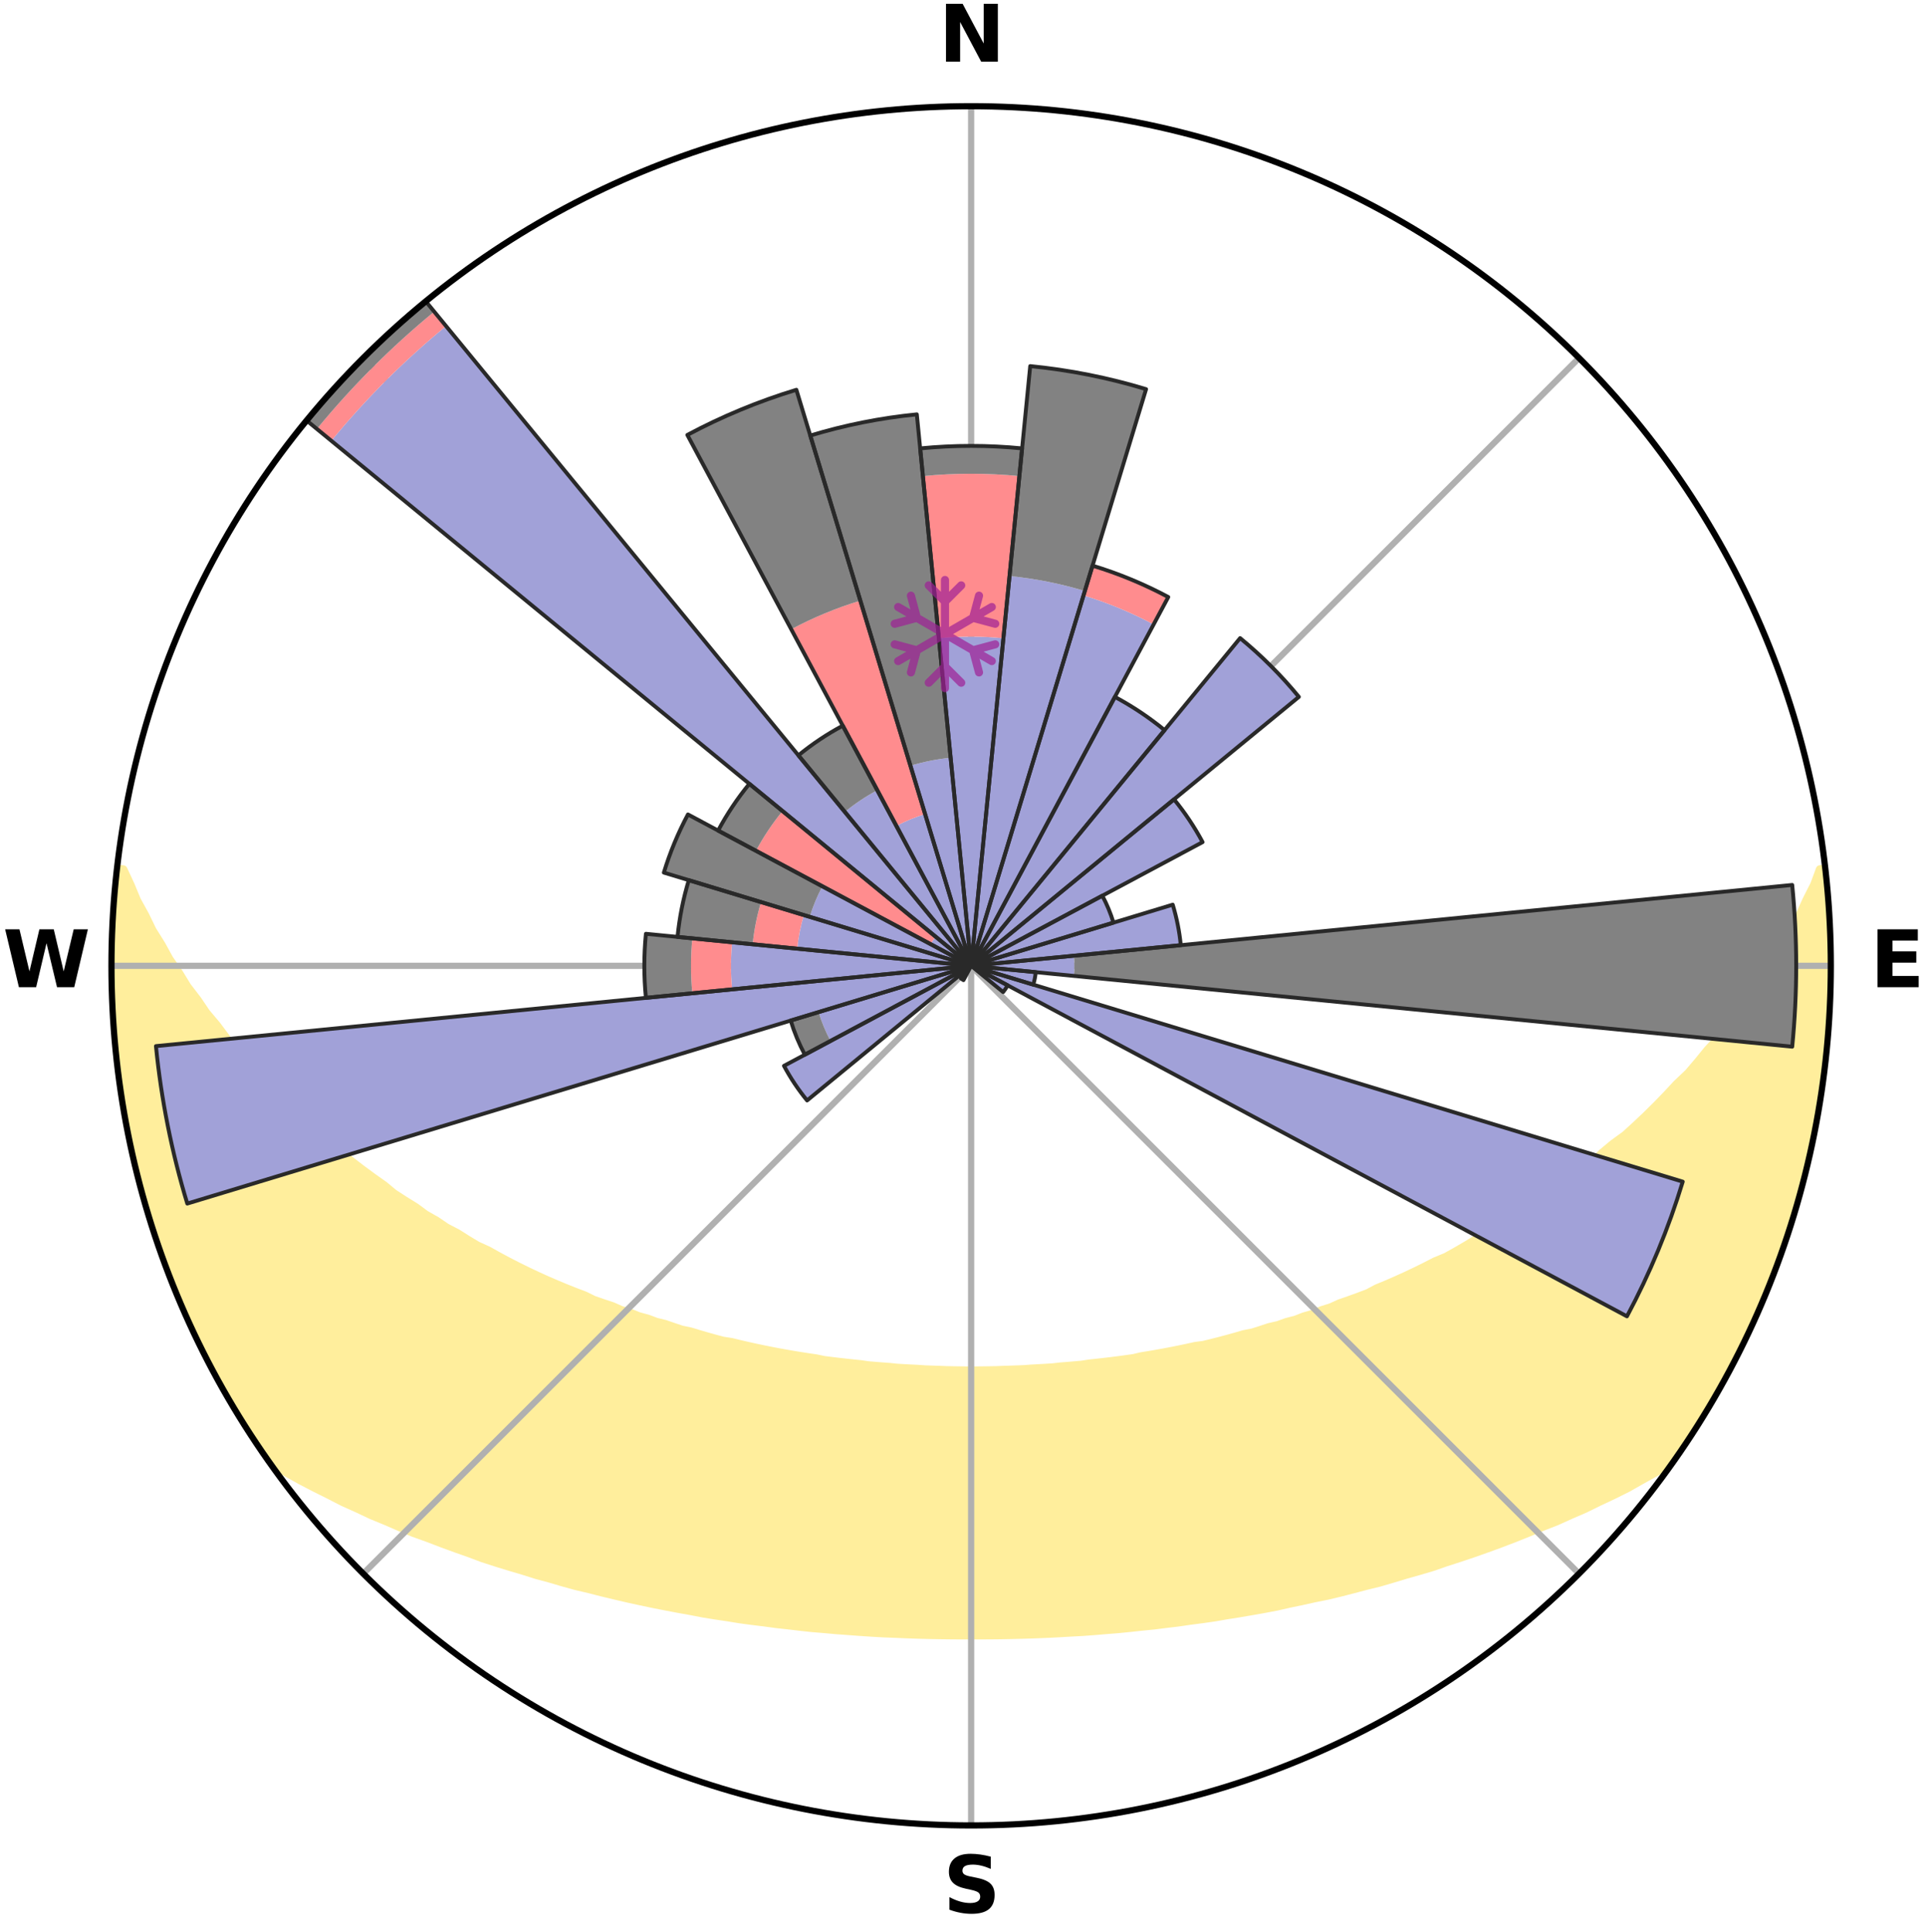 <?xml version="1.0" encoding="utf-8" standalone="no"?>
<!DOCTYPE svg PUBLIC "-//W3C//DTD SVG 1.1//EN"
  "http://www.w3.org/Graphics/SVG/1.1/DTD/svg11.dtd">
<svg xmlns:xlink="http://www.w3.org/1999/xlink" width="248.41pt" height="249.158pt" viewBox="0 0 248.41 249.158" xmlns="http://www.w3.org/2000/svg" version="1.1">
 <title>Ski Rose for Axalp</title>
 <defs>
  <style type="text/css">*{stroke-linejoin: round; stroke-linecap: butt}</style>
 </defs>
 <g id="figure_1">
  <g id="patch_1">
   <path d="M 0 249.158 
L 248.41 249.158 
L 248.41 0 
L 0 0 
z
" style="fill: #ffffff"/>
  </g>
  <g id="axes_1">
   <g id="patch_2">
    <path d="M 236.135 124.579 
C 236.135 110.018 233.267 95.599 227.695 82.147 
C 222.122 68.695 213.955 56.471 203.659 46.175 
C 193.363 35.879 181.139 27.711 167.687 22.139 
C 154.235 16.567 139.815 13.699 125.255 13.699 
C 110.694 13.699 96.275 16.567 82.823 22.139 
C 69.371 27.711 57.147 35.879 46.851 46.175 
C 36.555 56.471 28.387 68.695 22.815 82.147 
C 17.243 95.599 14.375 110.018 14.375 124.579 
C 14.375 139.14 17.243 153.559 22.815 167.011 
C 28.387 180.463 36.555 192.687 46.851 202.983 
C 57.147 213.279 69.371 221.447 82.823 227.019 
C 96.275 232.591 110.694 235.459 125.255 235.459 
C 139.815 235.459 154.235 232.591 167.687 227.019 
C 181.139 221.447 193.363 213.279 203.659 202.983 
C 213.955 192.687 222.122 180.463 227.695 167.011 
C 233.267 153.559 236.135 139.14 236.135 124.579 
M 125.255 124.579 
C 125.255 124.579 125.255 124.579 125.255 124.579 
C 125.255 124.579 125.255 124.579 125.255 124.579 
C 125.255 124.579 125.255 124.579 125.255 124.579 
C 125.255 124.579 125.255 124.579 125.255 124.579 
C 125.255 124.579 125.255 124.579 125.255 124.579 
C 125.255 124.579 125.255 124.579 125.255 124.579 
C 125.255 124.579 125.255 124.579 125.255 124.579 
C 125.255 124.579 125.255 124.579 125.255 124.579 
C 125.255 124.579 125.255 124.579 125.255 124.579 
C 125.255 124.579 125.255 124.579 125.255 124.579 
C 125.255 124.579 125.255 124.579 125.255 124.579 
C 125.255 124.579 125.255 124.579 125.255 124.579 
C 125.255 124.579 125.255 124.579 125.255 124.579 
C 125.255 124.579 125.255 124.579 125.255 124.579 
C 125.255 124.579 125.255 124.579 125.255 124.579 
C 125.255 124.579 125.255 124.579 125.255 124.579 
z
" style="fill: #ffffff"/>
   </g>
   <g id="PolyCollection_1">
    <defs>
     <path id="m1fd2e446b4" d="M 235.258 -137.112 
L 234.711 -137.05 
L 233.968 -135.047 
L 232.958 -133.055 
L 232.085 -131.113 
L 230.959 -129.194 
L 229.993 -127.322 
L 228.781 -125.483 
L 227.739 -123.685 
L 226.455 -121.929 
L 225.349 -120.209 
L 224.213 -118.527 
L 222.84 -116.899 
L 221.65 -115.297 
L 220.227 -113.758 
L 218.989 -112.239 
L 217.729 -110.759 
L 216.244 -109.353 
L 214.945 -107.956 
L 213.629 -106.599 
L 212.296 -105.283 
L 210.948 -104.006 
L 209.586 -102.769 
L 208.017 -101.627 
L 206.633 -100.474 
L 205.432 -99.299 
L 204.028 -98.222 
L 202.617 -97.184 
L 201.2 -96.184 
L 199.778 -95.224 
L 198.533 -94.226 
L 197.103 -93.339 
L 195.671 -92.488 
L 194.412 -91.593 
L 192.978 -90.813 
L 191.713 -89.983 
L 190.283 -89.272 
L 189.016 -88.505 
L 187.749 -87.767 
L 186.481 -87.06 
L 185.064 -86.476 
L 183.802 -85.827 
L 182.542 -85.206 
L 181.286 -84.613 
L 180.033 -84.045 
L 178.785 -83.504 
L 177.542 -82.988 
L 176.43 -82.394 
L 175.195 -81.926 
L 173.968 -81.482 
L 172.748 -81.06 
L 171.647 -80.555 
L 170.44 -80.176 
L 169.346 -79.712 
L 168.154 -79.373 
L 167.067 -78.949 
L 165.892 -78.647 
L 164.816 -78.259 
L 163.658 -77.993 
L 162.592 -77.639 
L 161.531 -77.303 
L 160.4 -77.083 
L 159.352 -76.777 
L 158.308 -76.487 
L 157.269 -76.211 
L 156.235 -75.949 
L 155.207 -75.701 
L 154.13 -75.558 
L 153.116 -75.334 
L 152.108 -75.122 
L 151.105 -74.922 
L 150.107 -74.733 
L 149.116 -74.554 
L 148.129 -74.386 
L 147.149 -74.227 
L 146.204 -74.003 
L 145.231 -73.865 
L 144.264 -73.736 
L 143.302 -73.614 
L 142.345 -73.501 
L 141.393 -73.394 
L 140.446 -73.294 
L 139.518 -73.147 
L 138.578 -73.064 
L 137.641 -72.986 
L 136.709 -72.914 
L 135.788 -72.806 
L 134.861 -72.748 
L 133.937 -72.695 
L 133.016 -72.646 
L 132.101 -72.576 
L 131.184 -72.539 
L 130.269 -72.507 
L 129.355 -72.479 
L 128.444 -72.443 
L 127.532 -72.427 
L 126.621 -72.414 
L 125.71 -72.404 
L 124.8 -72.405 
L 123.889 -72.415 
L 122.978 -72.429 
L 122.066 -72.447 
L 121.155 -72.484 
L 120.241 -72.513 
L 119.326 -72.546 
L 118.413 -72.609 
L 117.495 -72.655 
L 116.574 -72.705 
L 115.651 -72.759 
L 114.732 -72.858 
L 113.804 -72.926 
L 112.872 -73 
L 111.936 -73.078 
L 111.011 -73.216 
L 110.068 -73.311 
L 109.122 -73.411 
L 108.17 -73.519 
L 107.214 -73.634 
L 106.253 -73.756 
L 105.314 -73.957 
L 104.345 -74.099 
L 103.371 -74.249 
L 102.391 -74.409 
L 101.406 -74.578 
L 100.415 -74.758 
L 99.418 -74.948 
L 98.416 -75.149 
L 97.409 -75.361 
L 96.396 -75.586 
L 95.377 -75.823 
L 94.353 -76.073 
L 93.26 -76.241 
L 92.223 -76.517 
L 91.18 -76.808 
L 90.132 -77.114 
L 89.08 -77.435 
L 87.943 -77.671 
L 86.879 -78.025 
L 85.81 -78.396 
L 84.647 -78.68 
L 83.569 -79.086 
L 82.388 -79.407 
L 81.3 -79.851 
L 80.104 -80.21 
L 79.009 -80.694 
L 77.799 -81.094 
L 76.581 -81.516 
L 75.476 -82.064 
L 74.247 -82.532 
L 73.012 -83.023 
L 71.77 -83.539 
L 70.523 -84.08 
L 69.272 -84.647 
L 68.017 -85.241 
L 66.759 -85.861 
L 65.498 -86.51 
L 64.236 -87.187 
L 62.974 -87.893 
L 61.552 -88.538 
L 60.287 -89.304 
L 59.024 -90.101 
L 57.595 -90.845 
L 56.335 -91.706 
L 54.906 -92.519 
L 53.653 -93.446 
L 52.228 -94.33 
L 50.805 -95.252 
L 49.569 -96.281 
L 48.157 -97.277 
L 46.75 -98.312 
L 45.351 -99.385 
L 43.96 -100.498 
L 42.579 -101.651 
L 41.208 -102.843 
L 39.85 -104.075 
L 38.506 -105.347 
L 37.177 -106.659 
L 35.864 -108.011 
L 34.365 -109.369 
L 33.087 -110.805 
L 31.831 -112.28 
L 30.388 -113.77 
L 29.176 -115.328 
L 27.988 -116.924 
L 26.619 -118.546 
L 25.485 -120.223 
L 24.172 -121.932 
L 23.099 -123.688 
L 21.851 -125.481 
L 20.847 -127.313 
L 19.676 -129.189 
L 18.754 -131.093 
L 17.679 -133.045 
L 16.862 -135.016 
L 15.922 -137.036 
L 15.129 -137.126 
L 15.129 -137.126 
L 14.974 -135.198 
L 14.739 -133.277 
L 14.583 -131.348 
L 14.594 -129.411 
L 14.459 -127.48 
L 14.399 -125.546 
L 14.51 -123.613 
L 14.473 -121.678 
L 14.507 -119.744 
L 14.643 -117.814 
L 14.885 -115.893 
L 14.903 -113.953 
L 15.132 -112.032 
L 15.391 -110.115 
L 15.759 -108.215 
L 15.902 -106.28 
L 16.252 -104.376 
L 16.631 -102.479 
L 17.04 -100.588 
L 17.563 -98.724 
L 17.946 -96.827 
L 18.448 -94.959 
L 18.979 -93.099 
L 19.54 -91.247 
L 20.131 -89.405 
L 20.753 -87.573 
L 21.405 -85.751 
L 22.161 -83.969 
L 22.874 -82.171 
L 23.618 -80.386 
L 24.395 -78.615 
L 25.205 -76.858 
L 26.048 -75.116 
L 26.925 -73.392 
L 27.847 -71.691 
L 28.801 -70.008 
L 29.739 -68.316 
L 30.729 -66.654 
L 31.741 -65.004 
L 32.797 -63.382 
L 33.879 -61.778 
L 35.102 -60.273 
L 36.906 -59.204 
L 38.732 -58.187 
L 40.578 -57.224 
L 42.43 -56.303 
L 44.229 -55.376 
L 46.091 -54.541 
L 47.894 -53.691 
L 49.749 -52.927 
L 51.547 -52.147 
L 53.342 -51.4 
L 55.185 -50.741 
L 56.969 -50.058 
L 58.747 -49.405 
L 60.518 -48.782 
L 62.238 -48.134 
L 63.997 -47.567 
L 65.747 -47.027 
L 67.489 -46.513 
L 69.188 -45.976 
L 70.913 -45.511 
L 72.594 -45.017 
L 74.273 -44.553 
L 75.972 -44.156 
L 77.631 -43.73 
L 79.287 -43.332 
L 80.933 -42.948 
L 82.574 -42.59 
L 84.205 -42.245 
L 85.831 -41.925 
L 87.446 -41.616 
L 89.058 -41.331 
L 90.644 -41.022 
L 92.239 -40.764 
L 93.83 -40.528 
L 95.4 -40.27 
L 96.975 -40.058 
L 98.545 -39.867 
L 100.099 -39.655 
L 101.656 -39.484 
L 103.201 -39.302 
L 104.741 -39.135 
L 106.284 -39.009 
L 107.817 -38.869 
L 109.349 -38.758 
L 110.874 -38.644 
L 112.397 -38.543 
L 113.916 -38.455 
L 115.436 -38.396 
L 116.95 -38.331 
L 118.463 -38.279 
L 119.974 -38.24 
L 121.484 -38.214 
L 122.993 -38.196 
L 124.501 -38.191 
L 126.009 -38.194 
L 127.517 -38.195 
L 129.026 -38.211 
L 130.536 -38.24 
L 132.047 -38.28 
L 133.56 -38.327 
L 135.075 -38.39 
L 136.592 -38.467 
L 138.111 -38.556 
L 139.637 -38.636 
L 141.162 -38.749 
L 142.691 -38.877 
L 144.228 -38.999 
L 145.764 -39.152 
L 147.304 -39.32 
L 148.857 -39.471 
L 150.407 -39.668 
L 151.969 -39.853 
L 153.528 -40.08 
L 155.105 -40.286 
L 156.686 -40.513 
L 158.261 -40.788 
L 159.858 -41.039 
L 161.459 -41.314 
L 163.071 -41.598 
L 164.688 -41.907 
L 166.292 -42.272 
L 167.925 -42.611 
L 169.562 -42.976 
L 171.234 -43.312 
L 172.891 -43.709 
L 174.551 -44.136 
L 176.222 -44.577 
L 177.93 -44.995 
L 179.612 -45.489 
L 181.304 -46.001 
L 183.038 -46.49 
L 184.78 -47.004 
L 186.488 -47.599 
L 188.245 -48.165 
L 190.011 -48.76 
L 191.783 -49.383 
L 193.562 -50.035 
L 195.347 -50.718 
L 197.136 -51.432 
L 198.93 -52.178 
L 200.786 -52.903 
L 202.587 -53.718 
L 204.443 -54.519 
L 206.245 -55.407 
L 208.107 -56.281 
L 209.959 -57.203 
L 211.741 -58.216 
L 213.571 -59.228 
L 215.372 -60.299 
L 216.63 -61.779 
L 217.712 -63.383 
L 218.769 -65.004 
L 219.759 -66.667 
L 220.777 -68.312 
L 221.758 -69.98 
L 222.583 -71.734 
L 223.488 -73.442 
L 224.475 -75.11 
L 225.275 -76.872 
L 226.131 -78.607 
L 226.871 -80.395 
L 227.672 -82.156 
L 228.356 -83.967 
L 229.053 -85.771 
L 229.772 -87.567 
L 230.369 -89.408 
L 230.92 -91.263 
L 231.54 -93.096 
L 232.005 -94.974 
L 232.596 -96.819 
L 232.973 -98.718 
L 233.478 -100.586 
L 233.768 -102.502 
L 234.164 -104.394 
L 234.549 -106.289 
L 234.894 -108.193 
L 235.182 -110.107 
L 235.285 -112.043 
L 235.5 -113.964 
L 235.691 -115.888 
L 235.844 -117.815 
L 235.953 -119.746 
L 236.034 -121.678 
L 236.08 -123.612 
L 236.09 -125.546 
L 236.061 -127.481 
L 236.003 -129.414 
L 235.912 -131.347 
L 235.782 -133.278 
L 235.62 -135.206 
L 235.258 -137.112 
z
" style="stroke: #ffee9c"/>
    </defs>
    <g clip-path="url(#pdaa9b7a5c5)">
     <use xlink:href="#m1fd2e446b4" x="0" y="249.158" style="fill: #ffee9c; stroke: #ffee9c"/>
    </g>
   </g>
   <g id="matplotlib.axis_1">
    <g id="xtick_1">
     <g id="line2d_1">
      <path d="M 125.255 124.579 
L 125.255 13.699 
" clip-path="url(#pdaa9b7a5c5)" style="fill: none; stroke: #b0b0b0; stroke-width: 0.8; stroke-linecap: square"/>
     </g>
     <g id="text_1">
      <!-- N -->
      <g transform="translate(121.07 7.958) scale(0.1 -0.1)">
       <defs>
        <path id="DejaVuSans-Bold-4e" d="M 588 4666 
L 1931 4666 
L 3628 1466 
L 3628 4666 
L 4769 4666 
L 4769 0 
L 3425 0 
L 1728 3200 
L 1728 0 
L 588 0 
L 588 4666 
z
" transform="scale(0.016)"/>
       </defs>
       <use xlink:href="#DejaVuSans-Bold-4e"/>
      </g>
     </g>
    </g>
    <g id="xtick_2">
     <g id="line2d_2">
      <path d="M 125.255 124.579 
L 203.659 46.175 
" clip-path="url(#pdaa9b7a5c5)" style="fill: none; stroke: #b0b0b0; stroke-width: 0.8; stroke-linecap: square"/>
     </g>
    </g>
    <g id="xtick_3">
     <g id="line2d_3">
      <path d="M 125.255 124.579 
L 236.135 124.579 
" clip-path="url(#pdaa9b7a5c5)" style="fill: none; stroke: #b0b0b0; stroke-width: 0.8; stroke-linecap: square"/>
     </g>
     <g id="text_2">
      <!-- E -->
      <g transform="translate(241.219 127.338) scale(0.1 -0.1)">
       <defs>
        <path id="DejaVuSans-Bold-45" d="M 588 4666 
L 3834 4666 
L 3834 3756 
L 1791 3756 
L 1791 2888 
L 3713 2888 
L 3713 1978 
L 1791 1978 
L 1791 909 
L 3903 909 
L 3903 0 
L 588 0 
L 588 4666 
z
" transform="scale(0.016)"/>
       </defs>
       <use xlink:href="#DejaVuSans-Bold-45"/>
      </g>
     </g>
    </g>
    <g id="xtick_4">
     <g id="line2d_4">
      <path d="M 125.255 124.579 
L 203.659 202.983 
" clip-path="url(#pdaa9b7a5c5)" style="fill: none; stroke: #b0b0b0; stroke-width: 0.8; stroke-linecap: square"/>
     </g>
    </g>
    <g id="xtick_5">
     <g id="line2d_5">
      <path d="M 125.255 124.579 
L 125.255 235.459 
" clip-path="url(#pdaa9b7a5c5)" style="fill: none; stroke: #b0b0b0; stroke-width: 0.8; stroke-linecap: square"/>
     </g>
     <g id="text_3">
      <!-- S -->
      <g transform="translate(121.654 246.718) scale(0.1 -0.1)">
       <defs>
        <path id="DejaVuSans-Bold-53" d="M 3834 4519 
L 3834 3531 
Q 3450 3703 3084 3790 
Q 2719 3878 2394 3878 
Q 1963 3878 1756 3759 
Q 1550 3641 1550 3391 
Q 1550 3203 1689 3098 
Q 1828 2994 2194 2919 
L 2706 2816 
Q 3484 2659 3812 2340 
Q 4141 2022 4141 1434 
Q 4141 663 3683 286 
Q 3225 -91 2284 -91 
Q 1841 -91 1394 -6 
Q 947 78 500 244 
L 500 1259 
Q 947 1022 1364 901 
Q 1781 781 2169 781 
Q 2563 781 2772 912 
Q 2981 1044 2981 1288 
Q 2981 1506 2839 1625 
Q 2697 1744 2272 1838 
L 1806 1941 
Q 1106 2091 782 2419 
Q 459 2747 459 3303 
Q 459 4000 909 4375 
Q 1359 4750 2203 4750 
Q 2588 4750 2994 4692 
Q 3400 4634 3834 4519 
z
" transform="scale(0.016)"/>
       </defs>
       <use xlink:href="#DejaVuSans-Bold-53"/>
      </g>
     </g>
    </g>
    <g id="xtick_6">
     <g id="line2d_6">
      <path d="M 125.255 124.579 
L 46.851 202.983 
" clip-path="url(#pdaa9b7a5c5)" style="fill: none; stroke: #b0b0b0; stroke-width: 0.8; stroke-linecap: square"/>
     </g>
    </g>
    <g id="xtick_7">
     <g id="line2d_7">
      <path d="M 125.255 124.579 
L 14.375 124.579 
" clip-path="url(#pdaa9b7a5c5)" style="fill: none; stroke: #b0b0b0; stroke-width: 0.8; stroke-linecap: square"/>
     </g>
     <g id="text_4">
      <!-- W -->
      <g transform="translate(0.36 127.338) scale(0.1 -0.1)">
       <defs>
        <path id="DejaVuSans-Bold-57" d="M 191 4666 
L 1344 4666 
L 2150 1275 
L 2950 4666 
L 4109 4666 
L 4909 1275 
L 5716 4666 
L 6859 4666 
L 5759 0 
L 4372 0 
L 3525 3547 
L 2688 0 
L 1300 0 
L 191 4666 
z
" transform="scale(0.016)"/>
       </defs>
       <use xlink:href="#DejaVuSans-Bold-57"/>
      </g>
     </g>
    </g>
    <g id="xtick_8">
     <g id="line2d_8">
      <path d="M 125.255 124.579 
L 46.851 46.175 
" clip-path="url(#pdaa9b7a5c5)" style="fill: none; stroke: #b0b0b0; stroke-width: 0.8; stroke-linecap: square"/>
     </g>
    </g>
   </g>
   <g id="matplotlib.axis_2"/>
   <g id="patch_3">
    <path d="M 125.255 124.579 
C 125.255 124.579 125.255 124.579 125.255 124.579 
C 125.255 124.579 125.255 124.579 125.255 124.579 
L 125.255 124.579 
C 125.255 124.579 125.255 124.579 125.255 124.579 
C 125.255 124.579 125.255 124.579 125.255 124.579 
z
" clip-path="url(#pdaa9b7a5c5)" style="fill: #d9d9d9"/>
   </g>
   <g id="patch_4">
    <path d="M 125.255 124.579 
C 125.255 124.579 125.255 124.579 125.255 124.579 
C 125.255 124.579 125.255 124.579 125.255 124.579 
L 125.255 124.579 
C 125.255 124.579 125.255 124.579 125.255 124.579 
C 125.255 124.579 125.255 124.579 125.255 124.579 
z
" clip-path="url(#pdaa9b7a5c5)" style="fill: #d9d9d9"/>
   </g>
   <g id="patch_5">
    <path d="M 125.255 124.579 
C 125.255 124.579 125.255 124.579 125.255 124.579 
C 125.255 124.579 125.255 124.579 125.255 124.579 
L 125.255 124.579 
C 125.255 124.579 125.255 124.579 125.255 124.579 
C 125.255 124.579 125.255 124.579 125.255 124.579 
z
" clip-path="url(#pdaa9b7a5c5)" style="fill: #d9d9d9"/>
   </g>
   <g id="patch_6">
    <path d="M 125.255 124.579 
C 125.255 124.579 125.255 124.579 125.255 124.579 
C 125.255 124.579 125.255 124.579 125.255 124.579 
L 125.255 124.579 
C 125.255 124.579 125.255 124.579 125.255 124.579 
C 125.255 124.579 125.255 124.579 125.255 124.579 
z
" clip-path="url(#pdaa9b7a5c5)" style="fill: #d9d9d9"/>
   </g>
   <g id="patch_7">
    <path d="M 125.255 124.579 
C 125.255 124.579 125.255 124.579 125.255 124.579 
C 125.255 124.579 125.255 124.579 125.255 124.579 
L 125.255 124.579 
C 125.255 124.579 125.255 124.579 125.255 124.579 
C 125.255 124.579 125.255 124.579 125.255 124.579 
z
" clip-path="url(#pdaa9b7a5c5)" style="fill: #d9d9d9"/>
   </g>
   <g id="patch_8">
    <path d="M 125.255 124.579 
C 125.255 124.579 125.255 124.579 125.255 124.579 
C 125.255 124.579 125.255 124.579 125.255 124.579 
L 125.255 124.579 
C 125.255 124.579 125.255 124.579 125.255 124.579 
C 125.255 124.579 125.255 124.579 125.255 124.579 
z
" clip-path="url(#pdaa9b7a5c5)" style="fill: #d9d9d9"/>
   </g>
   <g id="patch_9">
    <path d="M 125.255 124.579 
C 125.255 124.579 125.255 124.579 125.255 124.579 
C 125.255 124.579 125.255 124.579 125.255 124.579 
L 125.255 124.579 
C 125.255 124.579 125.255 124.579 125.255 124.579 
C 125.255 124.579 125.255 124.579 125.255 124.579 
z
" clip-path="url(#pdaa9b7a5c5)" style="fill: #d9d9d9"/>
   </g>
   <g id="patch_10">
    <path d="M 125.255 124.579 
C 125.255 124.579 125.255 124.579 125.255 124.579 
C 125.255 124.579 125.255 124.579 125.255 124.579 
L 125.255 124.579 
C 125.255 124.579 125.255 124.579 125.255 124.579 
C 125.255 124.579 125.255 124.579 125.255 124.579 
z
" clip-path="url(#pdaa9b7a5c5)" style="fill: #d9d9d9"/>
   </g>
   <g id="patch_11">
    <path d="M 125.255 124.579 
C 125.255 124.579 125.255 124.579 125.255 124.579 
C 125.255 124.579 125.255 124.579 125.255 124.579 
L 125.255 124.579 
C 125.255 124.579 125.255 124.579 125.255 124.579 
C 125.255 124.579 125.255 124.579 125.255 124.579 
z
" clip-path="url(#pdaa9b7a5c5)" style="fill: #d9d9d9"/>
   </g>
   <g id="patch_12">
    <path d="M 125.255 124.579 
C 125.255 124.579 125.255 124.579 125.255 124.579 
C 125.255 124.579 125.255 124.579 125.255 124.579 
L 125.255 124.579 
C 125.255 124.579 125.255 124.579 125.255 124.579 
C 125.255 124.579 125.255 124.579 125.255 124.579 
z
" clip-path="url(#pdaa9b7a5c5)" style="fill: #d9d9d9"/>
   </g>
   <g id="patch_13">
    <path d="M 125.255 124.579 
C 125.255 124.579 125.255 124.579 125.255 124.579 
C 125.255 124.579 125.255 124.579 125.255 124.579 
L 125.255 124.579 
C 125.255 124.579 125.255 124.579 125.255 124.579 
C 125.255 124.579 125.255 124.579 125.255 124.579 
z
" clip-path="url(#pdaa9b7a5c5)" style="fill: #d9d9d9"/>
   </g>
   <g id="patch_14">
    <path d="M 125.255 124.579 
C 125.255 124.579 125.255 124.579 125.255 124.579 
C 125.255 124.579 125.255 124.579 125.255 124.579 
L 125.255 124.579 
C 125.255 124.579 125.255 124.579 125.255 124.579 
C 125.255 124.579 125.255 124.579 125.255 124.579 
z
" clip-path="url(#pdaa9b7a5c5)" style="fill: #d9d9d9"/>
   </g>
   <g id="patch_15">
    <path d="M 125.255 124.579 
C 125.255 124.579 125.255 124.579 125.255 124.579 
C 125.255 124.579 125.255 124.579 125.255 124.579 
L 125.255 124.579 
C 125.255 124.579 125.255 124.579 125.255 124.579 
C 125.255 124.579 125.255 124.579 125.255 124.579 
z
" clip-path="url(#pdaa9b7a5c5)" style="fill: #d9d9d9"/>
   </g>
   <g id="patch_16">
    <path d="M 125.255 124.579 
C 125.255 124.579 125.255 124.579 125.255 124.579 
C 125.255 124.579 125.255 124.579 125.255 124.579 
L 125.255 124.579 
C 125.255 124.579 125.255 124.579 125.255 124.579 
C 125.255 124.579 125.255 124.579 125.255 124.579 
z
" clip-path="url(#pdaa9b7a5c5)" style="fill: #d9d9d9"/>
   </g>
   <g id="patch_17">
    <path d="M 125.255 124.579 
C 125.255 124.579 125.255 124.579 125.255 124.579 
C 125.255 124.579 125.255 124.579 125.255 124.579 
L 125.255 124.579 
C 125.255 124.579 125.255 124.579 125.255 124.579 
C 125.255 124.579 125.255 124.579 125.255 124.579 
z
" clip-path="url(#pdaa9b7a5c5)" style="fill: #d9d9d9"/>
   </g>
   <g id="patch_18">
    <path d="M 125.255 124.579 
C 125.255 124.579 125.255 124.579 125.255 124.579 
C 125.255 124.579 125.255 124.579 125.255 124.579 
L 125.255 124.579 
C 125.255 124.579 125.255 124.579 125.255 124.579 
C 125.255 124.579 125.255 124.579 125.255 124.579 
z
" clip-path="url(#pdaa9b7a5c5)" style="fill: #d9d9d9"/>
   </g>
   <g id="patch_19">
    <path d="M 125.255 124.579 
C 125.255 124.579 125.255 124.579 125.255 124.579 
C 125.255 124.579 125.255 124.579 125.255 124.579 
L 125.255 124.579 
C 125.255 124.579 125.255 124.579 125.255 124.579 
C 125.255 124.579 125.255 124.579 125.255 124.579 
z
" clip-path="url(#pdaa9b7a5c5)" style="fill: #d9d9d9"/>
   </g>
   <g id="patch_20">
    <path d="M 125.255 124.579 
C 125.255 124.579 125.255 124.579 125.255 124.579 
C 125.255 124.579 125.255 124.579 125.255 124.579 
L 125.255 124.579 
C 125.255 124.579 125.255 124.579 125.255 124.579 
C 125.255 124.579 125.255 124.579 125.255 124.579 
z
" clip-path="url(#pdaa9b7a5c5)" style="fill: #d9d9d9"/>
   </g>
   <g id="patch_21">
    <path d="M 125.255 124.579 
C 125.255 124.579 125.255 124.579 125.255 124.579 
C 125.255 124.579 125.255 124.579 125.255 124.579 
L 125.255 124.579 
C 125.255 124.579 125.255 124.579 125.255 124.579 
C 125.255 124.579 125.255 124.579 125.255 124.579 
z
" clip-path="url(#pdaa9b7a5c5)" style="fill: #d9d9d9"/>
   </g>
   <g id="patch_22">
    <path d="M 125.255 124.579 
C 125.255 124.579 125.255 124.579 125.255 124.579 
C 125.255 124.579 125.255 124.579 125.255 124.579 
L 125.255 124.579 
C 125.255 124.579 125.255 124.579 125.255 124.579 
C 125.255 124.579 125.255 124.579 125.255 124.579 
z
" clip-path="url(#pdaa9b7a5c5)" style="fill: #d9d9d9"/>
   </g>
   <g id="patch_23">
    <path d="M 125.255 124.579 
C 125.255 124.579 125.255 124.579 125.255 124.579 
C 125.255 124.579 125.255 124.579 125.255 124.579 
L 125.255 124.579 
C 125.255 124.579 125.255 124.579 125.255 124.579 
C 125.255 124.579 125.255 124.579 125.255 124.579 
z
" clip-path="url(#pdaa9b7a5c5)" style="fill: #d9d9d9"/>
   </g>
   <g id="patch_24">
    <path d="M 125.255 124.579 
C 125.255 124.579 125.255 124.579 125.255 124.579 
C 125.255 124.579 125.255 124.579 125.255 124.579 
L 125.255 124.579 
C 125.255 124.579 125.255 124.579 125.255 124.579 
C 125.255 124.579 125.255 124.579 125.255 124.579 
z
" clip-path="url(#pdaa9b7a5c5)" style="fill: #d9d9d9"/>
   </g>
   <g id="patch_25">
    <path d="M 125.255 124.579 
C 125.255 124.579 125.255 124.579 125.255 124.579 
C 125.255 124.579 125.255 124.579 125.255 124.579 
L 125.255 124.579 
C 125.255 124.579 125.255 124.579 125.255 124.579 
C 125.255 124.579 125.255 124.579 125.255 124.579 
z
" clip-path="url(#pdaa9b7a5c5)" style="fill: #d9d9d9"/>
   </g>
   <g id="patch_26">
    <path d="M 125.255 124.579 
C 125.255 124.579 125.255 124.579 125.255 124.579 
C 125.255 124.579 125.255 124.579 125.255 124.579 
L 125.255 124.579 
C 125.255 124.579 125.255 124.579 125.255 124.579 
C 125.255 124.579 125.255 124.579 125.255 124.579 
z
" clip-path="url(#pdaa9b7a5c5)" style="fill: #d9d9d9"/>
   </g>
   <g id="patch_27">
    <path d="M 125.255 124.579 
C 125.255 124.579 125.255 124.579 125.255 124.579 
C 125.255 124.579 125.255 124.579 125.255 124.579 
L 125.255 124.579 
C 125.255 124.579 125.255 124.579 125.255 124.579 
C 125.255 124.579 125.255 124.579 125.255 124.579 
z
" clip-path="url(#pdaa9b7a5c5)" style="fill: #d9d9d9"/>
   </g>
   <g id="patch_28">
    <path d="M 125.255 124.579 
C 125.255 124.579 125.255 124.579 125.255 124.579 
C 125.255 124.579 125.255 124.579 125.255 124.579 
L 125.255 124.579 
C 125.255 124.579 125.255 124.579 125.255 124.579 
C 125.255 124.579 125.255 124.579 125.255 124.579 
z
" clip-path="url(#pdaa9b7a5c5)" style="fill: #d9d9d9"/>
   </g>
   <g id="patch_29">
    <path d="M 125.255 124.579 
C 125.255 124.579 125.255 124.579 125.255 124.579 
C 125.255 124.579 125.255 124.579 125.255 124.579 
L 125.255 124.579 
C 125.255 124.579 125.255 124.579 125.255 124.579 
C 125.255 124.579 125.255 124.579 125.255 124.579 
z
" clip-path="url(#pdaa9b7a5c5)" style="fill: #d9d9d9"/>
   </g>
   <g id="patch_30">
    <path d="M 125.255 124.579 
C 125.255 124.579 125.255 124.579 125.255 124.579 
C 125.255 124.579 125.255 124.579 125.255 124.579 
L 125.255 124.579 
C 125.255 124.579 125.255 124.579 125.255 124.579 
C 125.255 124.579 125.255 124.579 125.255 124.579 
z
" clip-path="url(#pdaa9b7a5c5)" style="fill: #d9d9d9"/>
   </g>
   <g id="patch_31">
    <path d="M 125.255 124.579 
C 125.255 124.579 125.255 124.579 125.255 124.579 
C 125.255 124.579 125.255 124.579 125.255 124.579 
L 125.255 124.579 
C 125.255 124.579 125.255 124.579 125.255 124.579 
C 125.255 124.579 125.255 124.579 125.255 124.579 
z
" clip-path="url(#pdaa9b7a5c5)" style="fill: #d9d9d9"/>
   </g>
   <g id="patch_32">
    <path d="M 125.255 124.579 
C 125.255 124.579 125.255 124.579 125.255 124.579 
C 125.255 124.579 125.255 124.579 125.255 124.579 
L 125.255 124.579 
C 125.255 124.579 125.255 124.579 125.255 124.579 
C 125.255 124.579 125.255 124.579 125.255 124.579 
z
" clip-path="url(#pdaa9b7a5c5)" style="fill: #d9d9d9"/>
   </g>
   <g id="patch_33">
    <path d="M 125.255 124.579 
C 125.255 124.579 125.255 124.579 125.255 124.579 
C 125.255 124.579 125.255 124.579 125.255 124.579 
L 125.255 124.579 
C 125.255 124.579 125.255 124.579 125.255 124.579 
C 125.255 124.579 125.255 124.579 125.255 124.579 
z
" clip-path="url(#pdaa9b7a5c5)" style="fill: #d9d9d9"/>
   </g>
   <g id="patch_34">
    <path d="M 125.255 124.579 
C 125.255 124.579 125.255 124.579 125.255 124.579 
C 125.255 124.579 125.255 124.579 125.255 124.579 
L 125.255 124.579 
C 125.255 124.579 125.255 124.579 125.255 124.579 
C 125.255 124.579 125.255 124.579 125.255 124.579 
z
" clip-path="url(#pdaa9b7a5c5)" style="fill: #d9d9d9"/>
   </g>
   <g id="patch_35">
    <path d="M 125.255 124.579 
C 125.255 124.579 125.255 124.579 125.255 124.579 
C 125.255 124.579 125.255 124.579 125.255 124.579 
L 129.417 82.322 
C 128.034 82.186 126.645 82.118 125.255 82.118 
C 123.865 82.118 122.476 82.186 121.093 82.322 
z
" clip-path="url(#pdaa9b7a5c5)" style="fill: #a1a1d8"/>
   </g>
   <g id="patch_36">
    <path d="M 125.255 124.579 
C 125.255 124.579 125.255 124.579 125.255 124.579 
C 125.255 124.579 125.255 124.579 125.255 124.579 
L 139.92 76.235 
C 138.337 75.755 136.732 75.353 135.111 75.03 
C 133.489 74.708 131.852 74.465 130.207 74.303 
z
" clip-path="url(#pdaa9b7a5c5)" style="fill: #a1a1d8"/>
   </g>
   <g id="patch_37">
    <path d="M 125.255 124.579 
C 125.255 124.579 125.255 124.579 125.255 124.579 
C 125.255 124.579 125.255 124.579 125.255 124.579 
L 148.792 80.544 
C 147.351 79.774 145.872 79.075 144.362 78.449 
C 142.853 77.824 141.313 77.273 139.749 76.799 
z
" clip-path="url(#pdaa9b7a5c5)" style="fill: #a1a1d8"/>
   </g>
   <g id="patch_38">
    <path d="M 125.255 124.579 
C 125.255 124.579 125.255 124.579 125.255 124.579 
C 125.255 124.579 125.255 124.579 125.255 124.579 
L 150.204 94.178 
C 149.209 93.362 148.174 92.595 147.104 91.879 
C 146.034 91.164 144.929 90.502 143.794 89.895 
z
" clip-path="url(#pdaa9b7a5c5)" style="fill: #a1a1d8"/>
   </g>
   <g id="patch_39">
    <path d="M 125.255 124.579 
C 125.255 124.579 125.255 124.579 125.255 124.579 
C 125.255 124.579 125.255 124.579 125.255 124.579 
L 167.526 89.888 
C 166.391 88.504 165.188 87.177 163.922 85.912 
C 162.657 84.646 161.33 83.443 159.946 82.308 
z
" clip-path="url(#pdaa9b7a5c5)" style="fill: #a1a1d8"/>
   </g>
   <g id="patch_40">
    <path d="M 125.255 124.579 
C 125.255 124.579 125.255 124.579 125.255 124.579 
C 125.255 124.579 125.255 124.579 125.255 124.579 
L 155.107 108.623 
C 154.585 107.646 154.015 106.695 153.399 105.774 
C 152.784 104.852 152.123 103.962 151.42 103.106 
z
" clip-path="url(#pdaa9b7a5c5)" style="fill: #a1a1d8"/>
   </g>
   <g id="patch_41">
    <path d="M 125.255 124.579 
C 125.255 124.579 125.255 124.579 125.255 124.579 
C 125.255 124.579 125.255 124.579 125.255 124.579 
L 143.613 119.01 
C 143.431 118.409 143.219 117.818 142.979 117.237 
C 142.739 116.657 142.47 116.089 142.174 115.536 
z
" clip-path="url(#pdaa9b7a5c5)" style="fill: #a1a1d8"/>
   </g>
   <g id="patch_42">
    <path d="M 125.255 124.579 
C 125.255 124.579 125.255 124.579 125.255 124.579 
C 125.255 124.579 125.255 124.579 125.255 124.579 
L 152.295 121.916 
C 152.208 121.031 152.077 120.15 151.904 119.278 
C 151.73 118.406 151.514 117.543 151.256 116.692 
z
" clip-path="url(#pdaa9b7a5c5)" style="fill: #a1a1d8"/>
   </g>
   <g id="patch_43">
    <path d="M 125.255 124.579 
C 125.255 124.579 125.255 124.579 125.255 124.579 
C 125.255 124.579 125.255 124.579 125.255 124.579 
L 138.512 125.885 
C 138.554 125.451 138.576 125.015 138.576 124.579 
C 138.576 124.143 138.554 123.707 138.512 123.273 
z
" clip-path="url(#pdaa9b7a5c5)" style="fill: #a1a1d8"/>
   </g>
   <g id="patch_44">
    <path d="M 125.255 124.579 
C 125.255 124.579 125.255 124.579 125.255 124.579 
C 125.255 124.579 125.255 124.579 125.255 124.579 
L 133.267 127.01 
C 133.347 126.747 133.413 126.481 133.467 126.213 
C 133.52 125.944 133.56 125.672 133.587 125.4 
z
" clip-path="url(#pdaa9b7a5c5)" style="fill: #a1a1d8"/>
   </g>
   <g id="patch_45">
    <path d="M 125.255 124.579 
C 125.255 124.579 125.255 124.579 125.255 124.579 
C 125.255 124.579 125.255 124.579 125.255 124.579 
L 209.841 169.791 
C 211.32 167.022 212.663 164.183 213.865 161.283 
C 215.066 158.382 216.124 155.425 217.036 152.42 
z
" clip-path="url(#pdaa9b7a5c5)" style="fill: #a1a1d8"/>
   </g>
   <g id="patch_46">
    <path d="M 125.255 124.579 
C 125.255 124.579 125.255 124.579 125.255 124.579 
C 125.255 124.579 125.255 124.579 125.255 124.579 
L 129.38 127.965 
C 129.491 127.83 129.595 127.689 129.692 127.544 
C 129.789 127.399 129.879 127.249 129.961 127.095 
z
" clip-path="url(#pdaa9b7a5c5)" style="fill: #a1a1d8"/>
   </g>
   <g id="patch_47">
    <path d="M 125.255 124.579 
C 125.255 124.579 125.255 124.579 125.255 124.579 
C 125.255 124.579 125.255 124.579 125.255 124.579 
L 125.255 124.579 
C 125.255 124.579 125.255 124.579 125.255 124.579 
C 125.255 124.579 125.255 124.579 125.255 124.579 
z
" clip-path="url(#pdaa9b7a5c5)" style="fill: #a1a1d8"/>
   </g>
   <g id="patch_48">
    <path d="M 125.255 124.579 
C 125.255 124.579 125.255 124.579 125.255 124.579 
C 125.255 124.579 125.255 124.579 125.255 124.579 
L 125.255 124.579 
C 125.255 124.579 125.255 124.579 125.255 124.579 
C 125.255 124.579 125.255 124.579 125.255 124.579 
z
" clip-path="url(#pdaa9b7a5c5)" style="fill: #a1a1d8"/>
   </g>
   <g id="patch_49">
    <path d="M 125.255 124.579 
C 125.255 124.579 125.255 124.579 125.255 124.579 
C 125.255 124.579 125.255 124.579 125.255 124.579 
L 125.255 124.579 
C 125.255 124.579 125.255 124.579 125.255 124.579 
C 125.255 124.579 125.255 124.579 125.255 124.579 
z
" clip-path="url(#pdaa9b7a5c5)" style="fill: #a1a1d8"/>
   </g>
   <g id="patch_50">
    <path d="M 125.255 124.579 
C 125.255 124.579 125.255 124.579 125.255 124.579 
C 125.255 124.579 125.255 124.579 125.255 124.579 
L 125.255 124.579 
C 125.255 124.579 125.255 124.579 125.255 124.579 
C 125.255 124.579 125.255 124.579 125.255 124.579 
z
" clip-path="url(#pdaa9b7a5c5)" style="fill: #a1a1d8"/>
   </g>
   <g id="patch_51">
    <path d="M 125.255 124.579 
C 125.255 124.579 125.255 124.579 125.255 124.579 
C 125.255 124.579 125.255 124.579 125.255 124.579 
L 125.255 124.579 
C 125.255 124.579 125.255 124.579 125.255 124.579 
C 125.255 124.579 125.255 124.579 125.255 124.579 
z
" clip-path="url(#pdaa9b7a5c5)" style="fill: #a1a1d8"/>
   </g>
   <g id="patch_52">
    <path d="M 125.255 124.579 
C 125.255 124.579 125.255 124.579 125.255 124.579 
C 125.255 124.579 125.255 124.579 125.255 124.579 
L 125.255 124.579 
C 125.255 124.579 125.255 124.579 125.255 124.579 
C 125.255 124.579 125.255 124.579 125.255 124.579 
z
" clip-path="url(#pdaa9b7a5c5)" style="fill: #a1a1d8"/>
   </g>
   <g id="patch_53">
    <path d="M 125.255 124.579 
C 125.255 124.579 125.255 124.579 125.255 124.579 
C 125.255 124.579 125.255 124.579 125.255 124.579 
L 125.255 124.579 
C 125.255 124.579 125.255 124.579 125.255 124.579 
C 125.255 124.579 125.255 124.579 125.255 124.579 
z
" clip-path="url(#pdaa9b7a5c5)" style="fill: #a1a1d8"/>
   </g>
   <g id="patch_54">
    <path d="M 125.255 124.579 
C 125.255 124.579 125.255 124.579 125.255 124.579 
C 125.255 124.579 125.255 124.579 125.255 124.579 
L 123.927 126.197 
C 123.98 126.241 124.035 126.281 124.092 126.319 
C 124.149 126.358 124.208 126.393 124.268 126.425 
z
" clip-path="url(#pdaa9b7a5c5)" style="fill: #a1a1d8"/>
   </g>
   <g id="patch_55">
    <path d="M 125.255 124.579 
C 125.255 124.579 125.255 124.579 125.255 124.579 
C 125.255 124.579 125.255 124.579 125.255 124.579 
L 125.255 124.579 
C 125.255 124.579 125.255 124.579 125.255 124.579 
C 125.255 124.579 125.255 124.579 125.255 124.579 
z
" clip-path="url(#pdaa9b7a5c5)" style="fill: #a1a1d8"/>
   </g>
   <g id="patch_56">
    <path d="M 125.255 124.579 
C 125.255 124.579 125.255 124.579 125.255 124.579 
C 125.255 124.579 125.255 124.579 125.255 124.579 
L 101.115 137.482 
C 101.537 138.272 101.998 139.041 102.496 139.786 
C 102.994 140.531 103.528 141.251 104.096 141.944 
z
" clip-path="url(#pdaa9b7a5c5)" style="fill: #a1a1d8"/>
   </g>
   <g id="patch_57">
    <path d="M 125.255 124.579 
C 125.255 124.579 125.255 124.579 125.255 124.579 
C 125.255 124.579 125.255 124.579 125.255 124.579 
L 105.578 130.548 
C 105.773 131.192 106 131.826 106.258 132.448 
C 106.515 133.07 106.803 133.679 107.12 134.272 
z
" clip-path="url(#pdaa9b7a5c5)" style="fill: #a1a1d8"/>
   </g>
   <g id="patch_58">
    <path d="M 125.255 124.579 
C 125.255 124.579 125.255 124.579 125.255 124.579 
C 125.255 124.579 125.255 124.579 125.255 124.579 
L 20.114 134.935 
C 20.453 138.376 20.961 141.799 21.636 145.19 
C 22.31 148.582 23.151 151.938 24.155 155.247 
z
" clip-path="url(#pdaa9b7a5c5)" style="fill: #a1a1d8"/>
   </g>
   <g id="patch_59">
    <path d="M 125.255 124.579 
C 125.255 124.579 125.255 124.579 125.255 124.579 
C 125.255 124.579 125.255 124.579 125.255 124.579 
L 94.428 121.543 
C 94.328 122.552 94.278 123.565 94.278 124.579 
C 94.278 125.593 94.328 126.606 94.428 127.615 
z
" clip-path="url(#pdaa9b7a5c5)" style="fill: #a1a1d8"/>
   </g>
   <g id="patch_60">
    <path d="M 125.255 124.579 
C 125.255 124.579 125.255 124.579 125.255 124.579 
C 125.255 124.579 125.255 124.579 125.255 124.579 
L 103.681 118.035 
C 103.467 118.741 103.288 119.457 103.144 120.181 
C 103 120.905 102.891 121.635 102.819 122.369 
z
" clip-path="url(#pdaa9b7a5c5)" style="fill: #a1a1d8"/>
   </g>
   <g id="patch_61">
    <path d="M 125.255 124.579 
C 125.255 124.579 125.255 124.579 125.255 124.579 
C 125.255 124.579 125.255 124.579 125.255 124.579 
L 106.07 114.325 
C 105.735 114.953 105.43 115.597 105.158 116.255 
C 104.885 116.912 104.645 117.583 104.438 118.264 
z
" clip-path="url(#pdaa9b7a5c5)" style="fill: #a1a1d8"/>
   </g>
   <g id="patch_62">
    <path d="M 125.255 124.579 
C 125.255 124.579 125.255 124.579 125.255 124.579 
C 125.255 124.579 125.255 124.579 125.255 124.579 
L 120.678 120.823 
C 120.555 120.973 120.44 121.129 120.332 121.29 
C 120.225 121.451 120.125 121.617 120.033 121.788 
z
" clip-path="url(#pdaa9b7a5c5)" style="fill: #a1a1d8"/>
   </g>
   <g id="patch_63">
    <path d="M 125.255 124.579 
C 125.255 124.579 125.255 124.579 125.255 124.579 
C 125.255 124.579 125.255 124.579 125.255 124.579 
L 57.532 42.058 
C 54.831 44.275 52.24 46.623 49.769 49.093 
C 47.298 51.564 44.95 54.155 42.734 56.856 
z
" clip-path="url(#pdaa9b7a5c5)" style="fill: #a1a1d8"/>
   </g>
   <g id="patch_64">
    <path d="M 125.255 124.579 
C 125.255 124.579 125.255 124.579 125.255 124.579 
C 125.255 124.579 125.255 124.579 125.255 124.579 
L 113.15 101.932 
C 112.409 102.328 111.687 102.761 110.988 103.228 
C 110.29 103.695 109.614 104.196 108.964 104.729 
z
" clip-path="url(#pdaa9b7a5c5)" style="fill: #a1a1d8"/>
   </g>
   <g id="patch_65">
    <path d="M 125.255 124.579 
C 125.255 124.579 125.255 124.579 125.255 124.579 
C 125.255 124.579 125.255 124.579 125.255 124.579 
L 119.317 105.004 
C 118.676 105.199 118.045 105.424 117.427 105.681 
C 116.808 105.937 116.203 106.223 115.612 106.539 
z
" clip-path="url(#pdaa9b7a5c5)" style="fill: #a1a1d8"/>
   </g>
   <g id="patch_66">
    <path d="M 125.255 124.579 
C 125.255 124.579 125.255 124.579 125.255 124.579 
C 125.255 124.579 125.255 124.579 125.255 124.579 
L 122.611 97.74 
C 121.733 97.827 120.859 97.956 119.993 98.128 
C 119.128 98.301 118.271 98.515 117.426 98.771 
z
" clip-path="url(#pdaa9b7a5c5)" style="fill: #a1a1d8"/>
   </g>
   <g id="patch_67">
    <path d="M 121.093 82.322 
C 122.476 82.186 123.865 82.118 125.255 82.118 
C 126.645 82.118 128.034 82.186 129.417 82.322 
L 131.476 61.412 
C 129.409 61.209 127.332 61.107 125.255 61.107 
C 123.177 61.107 121.101 61.209 119.033 61.412 
z
" clip-path="url(#pdaa9b7a5c5)" style="fill: #ff8c8e"/>
   </g>
   <g id="patch_68">
    <path d="M 130.207 74.303 
C 131.852 74.465 133.489 74.708 135.111 75.03 
C 136.732 75.353 138.337 75.755 139.92 76.235 
L 139.92 76.235 
C 138.337 75.755 136.732 75.353 135.111 75.03 
C 133.489 74.708 131.852 74.465 130.207 74.303 
z
" clip-path="url(#pdaa9b7a5c5)" style="fill: #ff8c8e"/>
   </g>
   <g id="patch_69">
    <path d="M 139.749 76.799 
C 141.313 77.273 142.853 77.824 144.362 78.449 
C 145.872 79.075 147.351 79.774 148.792 80.544 
L 150.681 77.01 
C 149.124 76.178 147.527 75.423 145.896 74.747 
C 144.265 74.071 142.602 73.476 140.912 72.964 
z
" clip-path="url(#pdaa9b7a5c5)" style="fill: #ff8c8e"/>
   </g>
   <g id="patch_70">
    <path d="M 143.794 89.895 
C 144.929 90.502 146.034 91.164 147.104 91.879 
C 148.174 92.595 149.209 93.362 150.204 94.178 
L 150.204 94.178 
C 149.209 93.362 148.174 92.595 147.104 91.879 
C 146.034 91.164 144.929 90.502 143.794 89.895 
z
" clip-path="url(#pdaa9b7a5c5)" style="fill: #ff8c8e"/>
   </g>
   <g id="patch_71">
    <path d="M 159.946 82.308 
C 161.33 83.443 162.657 84.646 163.922 85.912 
C 165.188 87.177 166.391 88.504 167.526 89.888 
L 167.526 89.888 
C 166.391 88.504 165.188 87.177 163.922 85.912 
C 162.657 84.646 161.33 83.443 159.946 82.308 
z
" clip-path="url(#pdaa9b7a5c5)" style="fill: #ff8c8e"/>
   </g>
   <g id="patch_72">
    <path d="M 151.42 103.106 
C 152.123 103.962 152.784 104.852 153.399 105.774 
C 154.015 106.695 154.585 107.646 155.107 108.623 
L 155.107 108.623 
C 154.585 107.646 154.015 106.695 153.399 105.774 
C 152.784 104.852 152.123 103.962 151.42 103.106 
z
" clip-path="url(#pdaa9b7a5c5)" style="fill: #ff8c8e"/>
   </g>
   <g id="patch_73">
    <path d="M 142.174 115.536 
C 142.47 116.089 142.739 116.657 142.979 117.237 
C 143.219 117.818 143.431 118.409 143.613 119.01 
L 143.613 119.01 
C 143.431 118.409 143.219 117.818 142.979 117.237 
C 142.739 116.657 142.47 116.089 142.174 115.536 
z
" clip-path="url(#pdaa9b7a5c5)" style="fill: #ff8c8e"/>
   </g>
   <g id="patch_74">
    <path d="M 151.256 116.692 
C 151.514 117.543 151.73 118.406 151.904 119.278 
C 152.077 120.15 152.208 121.031 152.295 121.916 
L 152.295 121.916 
C 152.208 121.031 152.077 120.15 151.904 119.278 
C 151.73 118.406 151.514 117.543 151.256 116.692 
z
" clip-path="url(#pdaa9b7a5c5)" style="fill: #ff8c8e"/>
   </g>
   <g id="patch_75">
    <path d="M 138.512 123.273 
C 138.554 123.707 138.576 124.143 138.576 124.579 
C 138.576 125.015 138.554 125.451 138.512 125.885 
L 138.512 125.885 
C 138.554 125.451 138.576 125.015 138.576 124.579 
C 138.576 124.143 138.554 123.707 138.512 123.273 
z
" clip-path="url(#pdaa9b7a5c5)" style="fill: #ff8c8e"/>
   </g>
   <g id="patch_76">
    <path d="M 133.587 125.4 
C 133.56 125.672 133.52 125.944 133.467 126.213 
C 133.413 126.481 133.347 126.747 133.267 127.01 
L 133.267 127.01 
C 133.347 126.747 133.413 126.481 133.467 126.213 
C 133.52 125.944 133.56 125.672 133.587 125.4 
z
" clip-path="url(#pdaa9b7a5c5)" style="fill: #ff8c8e"/>
   </g>
   <g id="patch_77">
    <path d="M 217.036 152.42 
C 216.124 155.425 215.066 158.382 213.865 161.283 
C 212.663 164.183 211.32 167.022 209.841 169.791 
L 209.841 169.791 
C 211.32 167.022 212.663 164.183 213.865 161.283 
C 215.066 158.382 216.124 155.425 217.036 152.42 
z
" clip-path="url(#pdaa9b7a5c5)" style="fill: #ff8c8e"/>
   </g>
   <g id="patch_78">
    <path d="M 129.961 127.095 
C 129.879 127.249 129.789 127.399 129.692 127.544 
C 129.595 127.689 129.491 127.83 129.38 127.965 
L 129.38 127.965 
C 129.491 127.83 129.595 127.689 129.692 127.544 
C 129.789 127.399 129.879 127.249 129.961 127.095 
z
" clip-path="url(#pdaa9b7a5c5)" style="fill: #ff8c8e"/>
   </g>
   <g id="patch_79">
    <path d="M 125.255 124.579 
C 125.255 124.579 125.255 124.579 125.255 124.579 
C 125.255 124.579 125.255 124.579 125.255 124.579 
L 125.255 124.579 
C 125.255 124.579 125.255 124.579 125.255 124.579 
C 125.255 124.579 125.255 124.579 125.255 124.579 
z
" clip-path="url(#pdaa9b7a5c5)" style="fill: #ff8c8e"/>
   </g>
   <g id="patch_80">
    <path d="M 125.255 124.579 
C 125.255 124.579 125.255 124.579 125.255 124.579 
C 125.255 124.579 125.255 124.579 125.255 124.579 
L 125.255 124.579 
C 125.255 124.579 125.255 124.579 125.255 124.579 
C 125.255 124.579 125.255 124.579 125.255 124.579 
z
" clip-path="url(#pdaa9b7a5c5)" style="fill: #ff8c8e"/>
   </g>
   <g id="patch_81">
    <path d="M 125.255 124.579 
C 125.255 124.579 125.255 124.579 125.255 124.579 
C 125.255 124.579 125.255 124.579 125.255 124.579 
L 125.255 124.579 
C 125.255 124.579 125.255 124.579 125.255 124.579 
C 125.255 124.579 125.255 124.579 125.255 124.579 
z
" clip-path="url(#pdaa9b7a5c5)" style="fill: #ff8c8e"/>
   </g>
   <g id="patch_82">
    <path d="M 125.255 124.579 
C 125.255 124.579 125.255 124.579 125.255 124.579 
C 125.255 124.579 125.255 124.579 125.255 124.579 
L 125.255 124.579 
C 125.255 124.579 125.255 124.579 125.255 124.579 
C 125.255 124.579 125.255 124.579 125.255 124.579 
z
" clip-path="url(#pdaa9b7a5c5)" style="fill: #ff8c8e"/>
   </g>
   <g id="patch_83">
    <path d="M 125.255 124.579 
C 125.255 124.579 125.255 124.579 125.255 124.579 
C 125.255 124.579 125.255 124.579 125.255 124.579 
L 125.255 124.579 
C 125.255 124.579 125.255 124.579 125.255 124.579 
C 125.255 124.579 125.255 124.579 125.255 124.579 
z
" clip-path="url(#pdaa9b7a5c5)" style="fill: #ff8c8e"/>
   </g>
   <g id="patch_84">
    <path d="M 125.255 124.579 
C 125.255 124.579 125.255 124.579 125.255 124.579 
C 125.255 124.579 125.255 124.579 125.255 124.579 
L 125.255 124.579 
C 125.255 124.579 125.255 124.579 125.255 124.579 
C 125.255 124.579 125.255 124.579 125.255 124.579 
z
" clip-path="url(#pdaa9b7a5c5)" style="fill: #ff8c8e"/>
   </g>
   <g id="patch_85">
    <path d="M 125.255 124.579 
C 125.255 124.579 125.255 124.579 125.255 124.579 
C 125.255 124.579 125.255 124.579 125.255 124.579 
L 125.255 124.579 
C 125.255 124.579 125.255 124.579 125.255 124.579 
C 125.255 124.579 125.255 124.579 125.255 124.579 
z
" clip-path="url(#pdaa9b7a5c5)" style="fill: #ff8c8e"/>
   </g>
   <g id="patch_86">
    <path d="M 124.268 126.425 
C 124.208 126.393 124.149 126.358 124.092 126.319 
C 124.035 126.281 123.98 126.241 123.927 126.197 
L 123.927 126.197 
C 123.98 126.241 124.035 126.281 124.092 126.319 
C 124.149 126.358 124.208 126.393 124.268 126.425 
z
" clip-path="url(#pdaa9b7a5c5)" style="fill: #ff8c8e"/>
   </g>
   <g id="patch_87">
    <path d="M 125.255 124.579 
C 125.255 124.579 125.255 124.579 125.255 124.579 
C 125.255 124.579 125.255 124.579 125.255 124.579 
L 125.255 124.579 
C 125.255 124.579 125.255 124.579 125.255 124.579 
C 125.255 124.579 125.255 124.579 125.255 124.579 
z
" clip-path="url(#pdaa9b7a5c5)" style="fill: #ff8c8e"/>
   </g>
   <g id="patch_88">
    <path d="M 104.096 141.944 
C 103.528 141.251 102.994 140.531 102.496 139.786 
C 101.998 139.041 101.537 138.272 101.115 137.482 
L 101.115 137.482 
C 101.537 138.272 101.998 139.041 102.496 139.786 
C 102.994 140.531 103.528 141.251 104.096 141.944 
z
" clip-path="url(#pdaa9b7a5c5)" style="fill: #ff8c8e"/>
   </g>
   <g id="patch_89">
    <path d="M 107.12 134.272 
C 106.803 133.679 106.515 133.07 106.258 132.448 
C 106 131.826 105.773 131.192 105.578 130.548 
L 105.578 130.548 
C 105.773 131.192 106 131.826 106.258 132.448 
C 106.515 133.07 106.803 133.679 107.12 134.272 
z
" clip-path="url(#pdaa9b7a5c5)" style="fill: #ff8c8e"/>
   </g>
   <g id="patch_90">
    <path d="M 24.155 155.247 
C 23.151 151.938 22.31 148.582 21.636 145.19 
C 20.961 141.799 20.453 138.376 20.114 134.935 
L 20.114 134.935 
C 20.453 138.376 20.961 141.799 21.636 145.19 
C 22.31 148.582 23.151 151.938 24.155 155.247 
z
" clip-path="url(#pdaa9b7a5c5)" style="fill: #ff8c8e"/>
   </g>
   <g id="patch_91">
    <path d="M 94.428 127.615 
C 94.328 126.606 94.278 125.593 94.278 124.579 
C 94.278 123.565 94.328 122.552 94.428 121.543 
L 89.295 121.037 
C 89.179 122.214 89.121 123.396 89.121 124.579 
C 89.121 125.762 89.179 126.944 89.295 128.121 
z
" clip-path="url(#pdaa9b7a5c5)" style="fill: #ff8c8e"/>
   </g>
   <g id="patch_92">
    <path d="M 102.819 122.369 
C 102.891 121.635 103 120.905 103.144 120.181 
C 103.288 119.457 103.467 118.741 103.681 118.035 
L 98.158 116.359 
C 97.889 117.246 97.664 118.146 97.483 119.055 
C 97.302 119.964 97.166 120.881 97.075 121.804 
z
" clip-path="url(#pdaa9b7a5c5)" style="fill: #ff8c8e"/>
   </g>
   <g id="patch_93">
    <path d="M 104.438 118.264 
C 104.645 117.583 104.885 116.912 105.158 116.255 
C 105.43 115.597 105.735 114.953 106.07 114.325 
L 106.07 114.325 
C 105.735 114.953 105.43 115.597 105.158 116.255 
C 104.885 116.912 104.645 117.583 104.438 118.264 
z
" clip-path="url(#pdaa9b7a5c5)" style="fill: #ff8c8e"/>
   </g>
   <g id="patch_94">
    <path d="M 120.033 121.788 
C 120.125 121.617 120.225 121.451 120.332 121.29 
C 120.44 121.129 120.555 120.973 120.678 120.823 
L 100.93 104.616 
C 100.277 105.412 99.663 106.24 99.09 107.097 
C 98.518 107.953 97.988 108.837 97.503 109.745 
z
" clip-path="url(#pdaa9b7a5c5)" style="fill: #ff8c8e"/>
   </g>
   <g id="patch_95">
    <path d="M 42.734 56.856 
C 44.95 54.155 47.298 51.564 49.769 49.093 
C 52.24 46.623 54.831 44.275 57.532 42.058 
L 56.006 40.199 
C 53.244 42.466 50.595 44.867 48.069 47.393 
C 45.542 49.919 43.142 52.568 40.875 55.33 
z
" clip-path="url(#pdaa9b7a5c5)" style="fill: #ff8c8e"/>
   </g>
   <g id="patch_96">
    <path d="M 108.964 104.729 
C 109.614 104.196 110.29 103.695 110.988 103.228 
C 111.687 102.761 112.409 102.328 113.15 101.932 
L 113.15 101.932 
C 112.409 102.328 111.687 102.761 110.988 103.228 
C 110.29 103.695 109.614 104.196 108.964 104.729 
z
" clip-path="url(#pdaa9b7a5c5)" style="fill: #ff8c8e"/>
   </g>
   <g id="patch_97">
    <path d="M 115.612 106.539 
C 116.203 106.223 116.808 105.937 117.427 105.681 
C 118.045 105.424 118.676 105.199 119.317 105.004 
L 110.966 77.475 
C 109.424 77.943 107.906 78.486 106.418 79.103 
C 104.929 79.719 103.472 80.408 102.051 81.168 
z
" clip-path="url(#pdaa9b7a5c5)" style="fill: #ff8c8e"/>
   </g>
   <g id="patch_98">
    <path d="M 117.426 98.771 
C 118.271 98.515 119.128 98.301 119.993 98.128 
C 120.859 97.956 121.733 97.827 122.611 97.74 
L 122.611 97.74 
C 121.733 97.827 120.859 97.956 119.993 98.128 
C 119.128 98.301 118.271 98.515 117.426 98.771 
z
" clip-path="url(#pdaa9b7a5c5)" style="fill: #ff8c8e"/>
   </g>
   <g id="patch_99">
    <path d="M 119.033 61.412 
C 121.101 61.209 123.177 61.107 125.255 61.107 
C 127.332 61.107 129.409 61.209 131.476 61.412 
L 131.828 57.838 
C 129.644 57.623 127.45 57.515 125.255 57.515 
C 123.06 57.515 120.866 57.623 118.681 57.838 
z
" clip-path="url(#pdaa9b7a5c5)" style="fill: #828282"/>
   </g>
   <g id="patch_100">
    <path d="M 130.207 74.303 
C 131.852 74.465 133.489 74.708 135.111 75.03 
C 136.732 75.353 138.337 75.755 139.92 76.235 
L 147.819 50.196 
C 145.384 49.457 142.915 48.838 140.419 48.342 
C 137.924 47.846 135.406 47.472 132.874 47.223 
z
" clip-path="url(#pdaa9b7a5c5)" style="fill: #828282"/>
   </g>
   <g id="patch_101">
    <path d="M 140.912 72.964 
C 142.602 73.476 144.265 74.071 145.896 74.747 
C 147.527 75.423 149.124 76.178 150.681 77.01 
L 150.681 77.01 
C 149.124 76.178 147.527 75.423 145.896 74.747 
C 144.265 74.071 142.602 73.476 140.912 72.964 
z
" clip-path="url(#pdaa9b7a5c5)" style="fill: #828282"/>
   </g>
   <g id="patch_102">
    <path d="M 143.794 89.895 
C 144.929 90.502 146.034 91.164 147.104 91.879 
C 148.174 92.595 149.209 93.362 150.204 94.178 
L 150.204 94.178 
C 149.209 93.362 148.174 92.595 147.104 91.879 
C 146.034 91.164 144.929 90.502 143.794 89.895 
z
" clip-path="url(#pdaa9b7a5c5)" style="fill: #828282"/>
   </g>
   <g id="patch_103">
    <path d="M 159.946 82.308 
C 161.33 83.443 162.657 84.646 163.922 85.912 
C 165.188 87.177 166.391 88.504 167.526 89.888 
L 167.526 89.888 
C 166.391 88.504 165.188 87.177 163.922 85.912 
C 162.657 84.646 161.33 83.443 159.946 82.308 
z
" clip-path="url(#pdaa9b7a5c5)" style="fill: #828282"/>
   </g>
   <g id="patch_104">
    <path d="M 151.42 103.106 
C 152.123 103.962 152.784 104.852 153.399 105.774 
C 154.015 106.695 154.585 107.646 155.107 108.623 
L 155.107 108.623 
C 154.585 107.646 154.015 106.695 153.399 105.774 
C 152.784 104.852 152.123 103.962 151.42 103.106 
z
" clip-path="url(#pdaa9b7a5c5)" style="fill: #828282"/>
   </g>
   <g id="patch_105">
    <path d="M 142.174 115.536 
C 142.47 116.089 142.739 116.657 142.979 117.237 
C 143.219 117.818 143.431 118.409 143.613 119.01 
L 143.613 119.01 
C 143.431 118.409 143.219 117.818 142.979 117.237 
C 142.739 116.657 142.47 116.089 142.174 115.536 
z
" clip-path="url(#pdaa9b7a5c5)" style="fill: #828282"/>
   </g>
   <g id="patch_106">
    <path d="M 151.256 116.692 
C 151.514 117.543 151.73 118.406 151.904 119.278 
C 152.077 120.15 152.208 121.031 152.295 121.916 
L 152.295 121.916 
C 152.208 121.031 152.077 120.15 151.904 119.278 
C 151.73 118.406 151.514 117.543 151.256 116.692 
z
" clip-path="url(#pdaa9b7a5c5)" style="fill: #828282"/>
   </g>
   <g id="patch_107">
    <path d="M 138.512 123.273 
C 138.554 123.707 138.576 124.143 138.576 124.579 
C 138.576 125.015 138.554 125.451 138.512 125.885 
L 231.156 135.009 
C 231.498 131.543 231.669 128.062 231.669 124.579 
C 231.669 121.096 231.498 117.615 231.156 114.149 
z
" clip-path="url(#pdaa9b7a5c5)" style="fill: #828282"/>
   </g>
   <g id="patch_108">
    <path d="M 133.587 125.4 
C 133.56 125.672 133.52 125.944 133.467 126.213 
C 133.413 126.481 133.347 126.747 133.267 127.01 
L 133.267 127.01 
C 133.347 126.747 133.413 126.481 133.467 126.213 
C 133.52 125.944 133.56 125.672 133.587 125.4 
z
" clip-path="url(#pdaa9b7a5c5)" style="fill: #828282"/>
   </g>
   <g id="patch_109">
    <path d="M 217.036 152.42 
C 216.124 155.425 215.066 158.382 213.865 161.283 
C 212.663 164.183 211.32 167.022 209.841 169.791 
L 209.841 169.791 
C 211.32 167.022 212.663 164.183 213.865 161.283 
C 215.066 158.382 216.124 155.425 217.036 152.42 
z
" clip-path="url(#pdaa9b7a5c5)" style="fill: #828282"/>
   </g>
   <g id="patch_110">
    <path d="M 129.961 127.095 
C 129.879 127.249 129.789 127.399 129.692 127.544 
C 129.595 127.689 129.491 127.83 129.38 127.965 
L 129.38 127.965 
C 129.491 127.83 129.595 127.689 129.692 127.544 
C 129.789 127.399 129.879 127.249 129.961 127.095 
z
" clip-path="url(#pdaa9b7a5c5)" style="fill: #828282"/>
   </g>
   <g id="patch_111">
    <path d="M 125.255 124.579 
C 125.255 124.579 125.255 124.579 125.255 124.579 
C 125.255 124.579 125.255 124.579 125.255 124.579 
L 125.255 124.579 
C 125.255 124.579 125.255 124.579 125.255 124.579 
C 125.255 124.579 125.255 124.579 125.255 124.579 
z
" clip-path="url(#pdaa9b7a5c5)" style="fill: #828282"/>
   </g>
   <g id="patch_112">
    <path d="M 125.255 124.579 
C 125.255 124.579 125.255 124.579 125.255 124.579 
C 125.255 124.579 125.255 124.579 125.255 124.579 
L 125.255 124.579 
C 125.255 124.579 125.255 124.579 125.255 124.579 
C 125.255 124.579 125.255 124.579 125.255 124.579 
z
" clip-path="url(#pdaa9b7a5c5)" style="fill: #828282"/>
   </g>
   <g id="patch_113">
    <path d="M 125.255 124.579 
C 125.255 124.579 125.255 124.579 125.255 124.579 
C 125.255 124.579 125.255 124.579 125.255 124.579 
L 125.255 124.579 
C 125.255 124.579 125.255 124.579 125.255 124.579 
C 125.255 124.579 125.255 124.579 125.255 124.579 
z
" clip-path="url(#pdaa9b7a5c5)" style="fill: #828282"/>
   </g>
   <g id="patch_114">
    <path d="M 125.255 124.579 
C 125.255 124.579 125.255 124.579 125.255 124.579 
C 125.255 124.579 125.255 124.579 125.255 124.579 
L 125.255 124.579 
C 125.255 124.579 125.255 124.579 125.255 124.579 
C 125.255 124.579 125.255 124.579 125.255 124.579 
z
" clip-path="url(#pdaa9b7a5c5)" style="fill: #828282"/>
   </g>
   <g id="patch_115">
    <path d="M 125.255 124.579 
C 125.255 124.579 125.255 124.579 125.255 124.579 
C 125.255 124.579 125.255 124.579 125.255 124.579 
L 125.255 124.579 
C 125.255 124.579 125.255 124.579 125.255 124.579 
C 125.255 124.579 125.255 124.579 125.255 124.579 
z
" clip-path="url(#pdaa9b7a5c5)" style="fill: #828282"/>
   </g>
   <g id="patch_116">
    <path d="M 125.255 124.579 
C 125.255 124.579 125.255 124.579 125.255 124.579 
C 125.255 124.579 125.255 124.579 125.255 124.579 
L 125.255 124.579 
C 125.255 124.579 125.255 124.579 125.255 124.579 
C 125.255 124.579 125.255 124.579 125.255 124.579 
z
" clip-path="url(#pdaa9b7a5c5)" style="fill: #828282"/>
   </g>
   <g id="patch_117">
    <path d="M 125.255 124.579 
C 125.255 124.579 125.255 124.579 125.255 124.579 
C 125.255 124.579 125.255 124.579 125.255 124.579 
L 125.255 124.579 
C 125.255 124.579 125.255 124.579 125.255 124.579 
C 125.255 124.579 125.255 124.579 125.255 124.579 
z
" clip-path="url(#pdaa9b7a5c5)" style="fill: #828282"/>
   </g>
   <g id="patch_118">
    <path d="M 124.268 126.425 
C 124.208 126.393 124.149 126.358 124.092 126.319 
C 124.035 126.281 123.98 126.241 123.927 126.197 
L 123.927 126.197 
C 123.98 126.241 124.035 126.281 124.092 126.319 
C 124.149 126.358 124.208 126.393 124.268 126.425 
z
" clip-path="url(#pdaa9b7a5c5)" style="fill: #828282"/>
   </g>
   <g id="patch_119">
    <path d="M 125.255 124.579 
C 125.255 124.579 125.255 124.579 125.255 124.579 
C 125.255 124.579 125.255 124.579 125.255 124.579 
L 125.255 124.579 
C 125.255 124.579 125.255 124.579 125.255 124.579 
C 125.255 124.579 125.255 124.579 125.255 124.579 
z
" clip-path="url(#pdaa9b7a5c5)" style="fill: #828282"/>
   </g>
   <g id="patch_120">
    <path d="M 104.096 141.944 
C 103.528 141.251 102.994 140.531 102.496 139.786 
C 101.998 139.041 101.537 138.272 101.115 137.482 
L 101.115 137.482 
C 101.537 138.272 101.998 139.041 102.496 139.786 
C 102.994 140.531 103.528 141.251 104.096 141.944 
z
" clip-path="url(#pdaa9b7a5c5)" style="fill: #828282"/>
   </g>
   <g id="patch_121">
    <path d="M 107.12 134.272 
C 106.803 133.679 106.515 133.07 106.258 132.448 
C 106 131.826 105.773 131.192 105.578 130.548 
L 101.981 131.639 
C 102.212 132.401 102.481 133.151 102.785 133.886 
C 103.09 134.622 103.431 135.342 103.806 136.044 
z
" clip-path="url(#pdaa9b7a5c5)" style="fill: #828282"/>
   </g>
   <g id="patch_122">
    <path d="M 24.155 155.247 
C 23.151 151.938 22.31 148.582 21.636 145.19 
C 20.961 141.799 20.453 138.376 20.114 134.935 
L 20.114 134.935 
C 20.453 138.376 20.961 141.799 21.636 145.19 
C 22.31 148.582 23.151 151.938 24.155 155.247 
z
" clip-path="url(#pdaa9b7a5c5)" style="fill: #828282"/>
   </g>
   <g id="patch_123">
    <path d="M 89.295 128.121 
C 89.179 126.944 89.121 125.762 89.121 124.579 
C 89.121 123.396 89.179 122.214 89.295 121.037 
L 83.307 120.448 
C 83.172 121.821 83.104 123.199 83.104 124.579 
C 83.104 125.959 83.172 127.338 83.307 128.711 
z
" clip-path="url(#pdaa9b7a5c5)" style="fill: #828282"/>
   </g>
   <g id="patch_124">
    <path d="M 97.075 121.804 
C 97.166 120.881 97.302 119.964 97.483 119.055 
C 97.664 118.146 97.889 117.246 98.158 116.359 
L 88.84 113.533 
C 88.478 114.725 88.175 115.934 87.932 117.155 
C 87.689 118.377 87.507 119.61 87.385 120.849 
z
" clip-path="url(#pdaa9b7a5c5)" style="fill: #828282"/>
   </g>
   <g id="patch_125">
    <path d="M 104.438 118.264 
C 104.645 117.583 104.885 116.912 105.158 116.255 
C 105.43 115.597 105.735 114.953 106.07 114.325 
L 88.729 105.055 
C 88.09 106.251 87.51 107.477 86.991 108.73 
C 86.472 109.982 86.015 111.259 85.622 112.556 
z
" clip-path="url(#pdaa9b7a5c5)" style="fill: #828282"/>
   </g>
   <g id="patch_126">
    <path d="M 97.503 109.745 
C 97.988 108.837 98.518 107.953 99.09 107.097 
C 99.663 106.24 100.277 105.412 100.93 104.616 
L 96.651 101.105 
C 95.883 102.041 95.161 103.014 94.488 104.021 
C 93.815 105.028 93.192 106.068 92.621 107.136 
z
" clip-path="url(#pdaa9b7a5c5)" style="fill: #828282"/>
   </g>
   <g id="patch_127">
    <path d="M 40.875 55.33 
C 43.142 52.568 45.542 49.919 48.069 47.393 
C 50.595 44.867 53.244 42.466 56.006 40.199 
L 54.913 38.868 
C 52.108 41.17 49.417 43.609 46.851 46.175 
C 44.285 48.741 41.846 51.432 39.543 54.238 
z
" clip-path="url(#pdaa9b7a5c5)" style="fill: #828282"/>
   </g>
   <g id="patch_128">
    <path d="M 108.964 104.729 
C 109.614 104.196 110.29 103.695 110.988 103.228 
C 111.687 102.761 112.409 102.328 113.15 101.932 
L 108.7 93.606 
C 107.686 94.148 106.699 94.74 105.743 95.378 
C 104.788 96.017 103.864 96.702 102.975 97.431 
z
" clip-path="url(#pdaa9b7a5c5)" style="fill: #828282"/>
   </g>
   <g id="patch_129">
    <path d="M 102.051 81.168 
C 103.472 80.408 104.929 79.719 106.418 79.103 
C 107.906 78.486 109.424 77.943 110.966 77.475 
L 102.715 50.277 
C 100.283 51.014 97.889 51.871 95.541 52.844 
C 93.193 53.816 90.894 54.903 88.653 56.101 
z
" clip-path="url(#pdaa9b7a5c5)" style="fill: #828282"/>
   </g>
   <g id="patch_130">
    <path d="M 117.426 98.771 
C 118.271 98.515 119.128 98.301 119.993 98.128 
C 120.859 97.956 121.733 97.827 122.611 97.74 
L 118.249 53.448 
C 115.921 53.677 113.605 54.02 111.311 54.477 
C 109.016 54.933 106.745 55.502 104.507 56.181 
z
" clip-path="url(#pdaa9b7a5c5)" style="fill: #828282"/>
   </g>
   <g id="patch_131">
    <path d="M 125.255 124.579 
C 125.255 124.579 125.255 124.579 125.255 124.579 
C 125.255 124.579 125.255 124.579 125.255 124.579 
L 131.828 57.838 
C 129.644 57.623 127.45 57.515 125.255 57.515 
C 123.06 57.515 120.866 57.623 118.681 57.838 
L 125.255 124.579 
z
" clip-path="url(#pdaa9b7a5c5)" style="fill: none; stroke: #292929; stroke-width: 0.5; stroke-linejoin: miter"/>
   </g>
   <g id="patch_132">
    <path d="M 125.255 124.579 
C 125.255 124.579 125.255 124.579 125.255 124.579 
C 125.255 124.579 125.255 124.579 125.255 124.579 
L 147.819 50.196 
C 145.384 49.457 142.915 48.838 140.419 48.342 
C 137.924 47.846 135.406 47.472 132.874 47.223 
L 125.255 124.579 
z
" clip-path="url(#pdaa9b7a5c5)" style="fill: none; stroke: #292929; stroke-width: 0.5; stroke-linejoin: miter"/>
   </g>
   <g id="patch_133">
    <path d="M 125.255 124.579 
C 125.255 124.579 125.255 124.579 125.255 124.579 
C 125.255 124.579 125.255 124.579 125.255 124.579 
L 150.681 77.01 
C 149.124 76.178 147.527 75.423 145.896 74.747 
C 144.265 74.071 142.602 73.476 140.912 72.964 
L 125.255 124.579 
z
" clip-path="url(#pdaa9b7a5c5)" style="fill: none; stroke: #292929; stroke-width: 0.5; stroke-linejoin: miter"/>
   </g>
   <g id="patch_134">
    <path d="M 125.255 124.579 
C 125.255 124.579 125.255 124.579 125.255 124.579 
C 125.255 124.579 125.255 124.579 125.255 124.579 
L 150.204 94.178 
C 149.209 93.362 148.174 92.595 147.104 91.879 
C 146.034 91.164 144.929 90.502 143.794 89.895 
L 125.255 124.579 
z
" clip-path="url(#pdaa9b7a5c5)" style="fill: none; stroke: #292929; stroke-width: 0.5; stroke-linejoin: miter"/>
   </g>
   <g id="patch_135">
    <path d="M 125.255 124.579 
C 125.255 124.579 125.255 124.579 125.255 124.579 
C 125.255 124.579 125.255 124.579 125.255 124.579 
L 167.526 89.888 
C 166.391 88.504 165.188 87.177 163.922 85.912 
C 162.657 84.646 161.33 83.443 159.946 82.308 
L 125.255 124.579 
z
" clip-path="url(#pdaa9b7a5c5)" style="fill: none; stroke: #292929; stroke-width: 0.5; stroke-linejoin: miter"/>
   </g>
   <g id="patch_136">
    <path d="M 125.255 124.579 
C 125.255 124.579 125.255 124.579 125.255 124.579 
C 125.255 124.579 125.255 124.579 125.255 124.579 
L 155.107 108.623 
C 154.585 107.646 154.015 106.695 153.399 105.774 
C 152.784 104.852 152.123 103.962 151.42 103.106 
L 125.255 124.579 
z
" clip-path="url(#pdaa9b7a5c5)" style="fill: none; stroke: #292929; stroke-width: 0.5; stroke-linejoin: miter"/>
   </g>
   <g id="patch_137">
    <path d="M 125.255 124.579 
C 125.255 124.579 125.255 124.579 125.255 124.579 
C 125.255 124.579 125.255 124.579 125.255 124.579 
L 143.613 119.01 
C 143.431 118.409 143.219 117.818 142.979 117.237 
C 142.739 116.657 142.47 116.089 142.174 115.536 
L 125.255 124.579 
z
" clip-path="url(#pdaa9b7a5c5)" style="fill: none; stroke: #292929; stroke-width: 0.5; stroke-linejoin: miter"/>
   </g>
   <g id="patch_138">
    <path d="M 125.255 124.579 
C 125.255 124.579 125.255 124.579 125.255 124.579 
C 125.255 124.579 125.255 124.579 125.255 124.579 
L 152.295 121.916 
C 152.208 121.031 152.077 120.15 151.904 119.278 
C 151.73 118.406 151.514 117.543 151.256 116.692 
L 125.255 124.579 
z
" clip-path="url(#pdaa9b7a5c5)" style="fill: none; stroke: #292929; stroke-width: 0.5; stroke-linejoin: miter"/>
   </g>
   <g id="patch_139">
    <path d="M 125.255 124.579 
C 125.255 124.579 125.255 124.579 125.255 124.579 
C 125.255 124.579 125.255 124.579 125.255 124.579 
L 231.156 135.009 
C 231.498 131.543 231.669 128.062 231.669 124.579 
C 231.669 121.096 231.498 117.615 231.156 114.149 
L 125.255 124.579 
z
" clip-path="url(#pdaa9b7a5c5)" style="fill: none; stroke: #292929; stroke-width: 0.5; stroke-linejoin: miter"/>
   </g>
   <g id="patch_140">
    <path d="M 125.255 124.579 
C 125.255 124.579 125.255 124.579 125.255 124.579 
C 125.255 124.579 125.255 124.579 125.255 124.579 
L 133.267 127.01 
C 133.347 126.747 133.413 126.481 133.467 126.213 
C 133.52 125.944 133.56 125.672 133.587 125.4 
L 125.255 124.579 
z
" clip-path="url(#pdaa9b7a5c5)" style="fill: none; stroke: #292929; stroke-width: 0.5; stroke-linejoin: miter"/>
   </g>
   <g id="patch_141">
    <path d="M 125.255 124.579 
C 125.255 124.579 125.255 124.579 125.255 124.579 
C 125.255 124.579 125.255 124.579 125.255 124.579 
L 209.841 169.791 
C 211.32 167.022 212.663 164.183 213.865 161.283 
C 215.066 158.382 216.124 155.425 217.036 152.42 
L 125.255 124.579 
z
" clip-path="url(#pdaa9b7a5c5)" style="fill: none; stroke: #292929; stroke-width: 0.5; stroke-linejoin: miter"/>
   </g>
   <g id="patch_142">
    <path d="M 125.255 124.579 
C 125.255 124.579 125.255 124.579 125.255 124.579 
C 125.255 124.579 125.255 124.579 125.255 124.579 
L 129.38 127.965 
C 129.491 127.83 129.595 127.689 129.692 127.544 
C 129.789 127.399 129.879 127.249 129.961 127.095 
L 125.255 124.579 
z
" clip-path="url(#pdaa9b7a5c5)" style="fill: none; stroke: #292929; stroke-width: 0.5; stroke-linejoin: miter"/>
   </g>
   <g id="patch_143">
    <path d="M 125.255 124.579 
C 125.255 124.579 125.255 124.579 125.255 124.579 
C 125.255 124.579 125.255 124.579 125.255 124.579 
L 125.255 124.579 
C 125.255 124.579 125.255 124.579 125.255 124.579 
C 125.255 124.579 125.255 124.579 125.255 124.579 
L 125.255 124.579 
z
" clip-path="url(#pdaa9b7a5c5)" style="fill: none; stroke: #292929; stroke-width: 0.5; stroke-linejoin: miter"/>
   </g>
   <g id="patch_144">
    <path d="M 125.255 124.579 
C 125.255 124.579 125.255 124.579 125.255 124.579 
C 125.255 124.579 125.255 124.579 125.255 124.579 
L 125.255 124.579 
C 125.255 124.579 125.255 124.579 125.255 124.579 
C 125.255 124.579 125.255 124.579 125.255 124.579 
L 125.255 124.579 
z
" clip-path="url(#pdaa9b7a5c5)" style="fill: none; stroke: #292929; stroke-width: 0.5; stroke-linejoin: miter"/>
   </g>
   <g id="patch_145">
    <path d="M 125.255 124.579 
C 125.255 124.579 125.255 124.579 125.255 124.579 
C 125.255 124.579 125.255 124.579 125.255 124.579 
L 125.255 124.579 
C 125.255 124.579 125.255 124.579 125.255 124.579 
C 125.255 124.579 125.255 124.579 125.255 124.579 
L 125.255 124.579 
z
" clip-path="url(#pdaa9b7a5c5)" style="fill: none; stroke: #292929; stroke-width: 0.5; stroke-linejoin: miter"/>
   </g>
   <g id="patch_146">
    <path d="M 125.255 124.579 
C 125.255 124.579 125.255 124.579 125.255 124.579 
C 125.255 124.579 125.255 124.579 125.255 124.579 
L 125.255 124.579 
C 125.255 124.579 125.255 124.579 125.255 124.579 
C 125.255 124.579 125.255 124.579 125.255 124.579 
L 125.255 124.579 
z
" clip-path="url(#pdaa9b7a5c5)" style="fill: none; stroke: #292929; stroke-width: 0.5; stroke-linejoin: miter"/>
   </g>
   <g id="patch_147">
    <path d="M 125.255 124.579 
C 125.255 124.579 125.255 124.579 125.255 124.579 
C 125.255 124.579 125.255 124.579 125.255 124.579 
L 125.255 124.579 
C 125.255 124.579 125.255 124.579 125.255 124.579 
C 125.255 124.579 125.255 124.579 125.255 124.579 
L 125.255 124.579 
z
" clip-path="url(#pdaa9b7a5c5)" style="fill: none; stroke: #292929; stroke-width: 0.5; stroke-linejoin: miter"/>
   </g>
   <g id="patch_148">
    <path d="M 125.255 124.579 
C 125.255 124.579 125.255 124.579 125.255 124.579 
C 125.255 124.579 125.255 124.579 125.255 124.579 
L 125.255 124.579 
C 125.255 124.579 125.255 124.579 125.255 124.579 
C 125.255 124.579 125.255 124.579 125.255 124.579 
L 125.255 124.579 
z
" clip-path="url(#pdaa9b7a5c5)" style="fill: none; stroke: #292929; stroke-width: 0.5; stroke-linejoin: miter"/>
   </g>
   <g id="patch_149">
    <path d="M 125.255 124.579 
C 125.255 124.579 125.255 124.579 125.255 124.579 
C 125.255 124.579 125.255 124.579 125.255 124.579 
L 125.255 124.579 
C 125.255 124.579 125.255 124.579 125.255 124.579 
C 125.255 124.579 125.255 124.579 125.255 124.579 
L 125.255 124.579 
z
" clip-path="url(#pdaa9b7a5c5)" style="fill: none; stroke: #292929; stroke-width: 0.5; stroke-linejoin: miter"/>
   </g>
   <g id="patch_150">
    <path d="M 125.255 124.579 
C 125.255 124.579 125.255 124.579 125.255 124.579 
C 125.255 124.579 125.255 124.579 125.255 124.579 
L 123.927 126.197 
C 123.98 126.241 124.035 126.281 124.092 126.319 
C 124.149 126.358 124.208 126.393 124.268 126.425 
L 125.255 124.579 
z
" clip-path="url(#pdaa9b7a5c5)" style="fill: none; stroke: #292929; stroke-width: 0.5; stroke-linejoin: miter"/>
   </g>
   <g id="patch_151">
    <path d="M 125.255 124.579 
C 125.255 124.579 125.255 124.579 125.255 124.579 
C 125.255 124.579 125.255 124.579 125.255 124.579 
L 125.255 124.579 
C 125.255 124.579 125.255 124.579 125.255 124.579 
C 125.255 124.579 125.255 124.579 125.255 124.579 
L 125.255 124.579 
z
" clip-path="url(#pdaa9b7a5c5)" style="fill: none; stroke: #292929; stroke-width: 0.5; stroke-linejoin: miter"/>
   </g>
   <g id="patch_152">
    <path d="M 125.255 124.579 
C 125.255 124.579 125.255 124.579 125.255 124.579 
C 125.255 124.579 125.255 124.579 125.255 124.579 
L 101.115 137.482 
C 101.537 138.272 101.998 139.041 102.496 139.786 
C 102.994 140.531 103.528 141.251 104.096 141.944 
L 125.255 124.579 
z
" clip-path="url(#pdaa9b7a5c5)" style="fill: none; stroke: #292929; stroke-width: 0.5; stroke-linejoin: miter"/>
   </g>
   <g id="patch_153">
    <path d="M 125.255 124.579 
C 125.255 124.579 125.255 124.579 125.255 124.579 
C 125.255 124.579 125.255 124.579 125.255 124.579 
L 101.981 131.639 
C 102.212 132.401 102.481 133.151 102.785 133.886 
C 103.09 134.622 103.431 135.342 103.806 136.044 
L 125.255 124.579 
z
" clip-path="url(#pdaa9b7a5c5)" style="fill: none; stroke: #292929; stroke-width: 0.5; stroke-linejoin: miter"/>
   </g>
   <g id="patch_154">
    <path d="M 125.255 124.579 
C 125.255 124.579 125.255 124.579 125.255 124.579 
C 125.255 124.579 125.255 124.579 125.255 124.579 
L 20.114 134.935 
C 20.453 138.376 20.961 141.799 21.636 145.19 
C 22.31 148.582 23.151 151.938 24.155 155.247 
L 125.255 124.579 
z
" clip-path="url(#pdaa9b7a5c5)" style="fill: none; stroke: #292929; stroke-width: 0.5; stroke-linejoin: miter"/>
   </g>
   <g id="patch_155">
    <path d="M 125.255 124.579 
C 125.255 124.579 125.255 124.579 125.255 124.579 
C 125.255 124.579 125.255 124.579 125.255 124.579 
L 83.307 120.448 
C 83.172 121.821 83.104 123.199 83.104 124.579 
C 83.104 125.959 83.172 127.338 83.307 128.711 
L 125.255 124.579 
z
" clip-path="url(#pdaa9b7a5c5)" style="fill: none; stroke: #292929; stroke-width: 0.5; stroke-linejoin: miter"/>
   </g>
   <g id="patch_156">
    <path d="M 125.255 124.579 
C 125.255 124.579 125.255 124.579 125.255 124.579 
C 125.255 124.579 125.255 124.579 125.255 124.579 
L 88.84 113.533 
C 88.478 114.725 88.175 115.934 87.932 117.155 
C 87.689 118.377 87.507 119.61 87.385 120.849 
L 125.255 124.579 
z
" clip-path="url(#pdaa9b7a5c5)" style="fill: none; stroke: #292929; stroke-width: 0.5; stroke-linejoin: miter"/>
   </g>
   <g id="patch_157">
    <path d="M 125.255 124.579 
C 125.255 124.579 125.255 124.579 125.255 124.579 
C 125.255 124.579 125.255 124.579 125.255 124.579 
L 88.729 105.055 
C 88.09 106.251 87.51 107.477 86.991 108.73 
C 86.472 109.982 86.015 111.259 85.622 112.556 
L 125.255 124.579 
z
" clip-path="url(#pdaa9b7a5c5)" style="fill: none; stroke: #292929; stroke-width: 0.5; stroke-linejoin: miter"/>
   </g>
   <g id="patch_158">
    <path d="M 125.255 124.579 
C 125.255 124.579 125.255 124.579 125.255 124.579 
C 125.255 124.579 125.255 124.579 125.255 124.579 
L 96.651 101.105 
C 95.883 102.041 95.161 103.014 94.488 104.021 
C 93.815 105.028 93.192 106.068 92.621 107.136 
L 125.255 124.579 
z
" clip-path="url(#pdaa9b7a5c5)" style="fill: none; stroke: #292929; stroke-width: 0.5; stroke-linejoin: miter"/>
   </g>
   <g id="patch_159">
    <path d="M 125.255 124.579 
C 125.255 124.579 125.255 124.579 125.255 124.579 
C 125.255 124.579 125.255 124.579 125.255 124.579 
L 54.913 38.868 
C 52.108 41.17 49.417 43.609 46.851 46.175 
C 44.285 48.741 41.846 51.432 39.543 54.238 
L 125.255 124.579 
z
" clip-path="url(#pdaa9b7a5c5)" style="fill: none; stroke: #292929; stroke-width: 0.5; stroke-linejoin: miter"/>
   </g>
   <g id="patch_160">
    <path d="M 125.255 124.579 
C 125.255 124.579 125.255 124.579 125.255 124.579 
C 125.255 124.579 125.255 124.579 125.255 124.579 
L 108.7 93.606 
C 107.686 94.148 106.699 94.74 105.743 95.378 
C 104.788 96.017 103.864 96.702 102.975 97.431 
L 125.255 124.579 
z
" clip-path="url(#pdaa9b7a5c5)" style="fill: none; stroke: #292929; stroke-width: 0.5; stroke-linejoin: miter"/>
   </g>
   <g id="patch_161">
    <path d="M 125.255 124.579 
C 125.255 124.579 125.255 124.579 125.255 124.579 
C 125.255 124.579 125.255 124.579 125.255 124.579 
L 102.715 50.277 
C 100.283 51.014 97.889 51.871 95.541 52.844 
C 93.193 53.816 90.894 54.903 88.653 56.101 
L 125.255 124.579 
z
" clip-path="url(#pdaa9b7a5c5)" style="fill: none; stroke: #292929; stroke-width: 0.5; stroke-linejoin: miter"/>
   </g>
   <g id="patch_162">
    <path d="M 125.255 124.579 
C 125.255 124.579 125.255 124.579 125.255 124.579 
C 125.255 124.579 125.255 124.579 125.255 124.579 
L 118.249 53.448 
C 115.921 53.677 113.605 54.02 111.311 54.477 
C 109.016 54.933 106.745 55.502 104.507 56.181 
L 125.255 124.579 
z
" clip-path="url(#pdaa9b7a5c5)" style="fill: none; stroke: #292929; stroke-width: 0.5; stroke-linejoin: miter"/>
   </g>
   <g id="PathCollection_1">
    <defs>
     <path id="me7d14e1f61" d="M 0.194 7.414 
L 0.194 7.414 
C 0.055 7.414 -0.078 7.359 -0.176 7.261 
C -0.274 7.163 -0.33 7.03 -0.33 6.891 
L -0.33 5.365 
L -1.528 6.564 
L -1.528 6.564 
C -1.577 6.613 -1.635 6.651 -1.698 6.678 
C -1.762 6.704 -1.83 6.718 -1.899 6.718 
C -1.968 6.718 -2.036 6.704 -2.1 6.678 
C -2.163 6.651 -2.221 6.613 -2.27 6.564 
L -2.27 6.564 
C -2.318 6.515 -2.357 6.458 -2.383 6.394 
C -2.41 6.33 -2.423 6.262 -2.423 6.193 
C -2.423 6.124 -2.41 6.056 -2.383 5.993 
C -2.357 5.929 -2.318 5.871 -2.27 5.823 
L -0.33 3.884 
L -0.33 0.821 
L -2.981 2.352 
L -3.692 5.001 
L -3.692 5.001 
C -3.728 5.135 -3.815 5.25 -3.935 5.319 
C -4.055 5.389 -4.198 5.408 -4.332 5.372 
L -4.332 5.372 
C -4.466 5.336 -4.581 5.249 -4.65 5.129 
C -4.719 5.009 -4.738 4.866 -4.703 4.732 
L -4.263 3.093 
L -5.586 3.856 
L -5.586 3.856 
C -5.645 3.89 -5.711 3.913 -5.779 3.922 
C -5.847 3.931 -5.916 3.926 -5.983 3.909 
C -6.049 3.891 -6.111 3.86 -6.166 3.818 
C -6.221 3.777 -6.266 3.724 -6.301 3.665 
L -6.301 3.665 
C -6.335 3.605 -6.358 3.54 -6.367 3.471 
C -6.375 3.403 -6.371 3.334 -6.353 3.267 
C -6.335 3.201 -6.304 3.139 -6.263 3.084 
C -6.221 3.03 -6.168 2.984 -6.109 2.95 
L -4.786 2.187 
L -6.425 1.747 
L -6.425 1.747 
C -6.559 1.711 -6.673 1.623 -6.743 1.503 
C -6.812 1.383 -6.831 1.24 -6.795 1.106 
L -6.795 1.106 
C -6.777 1.04 -6.747 0.978 -6.705 0.923 
C -6.663 0.869 -6.611 0.823 -6.551 0.789 
C -6.491 0.754 -6.426 0.732 -6.357 0.723 
C -6.289 0.715 -6.22 0.719 -6.154 0.737 
L -3.505 1.447 
L -0.852 -0.085 
L -3.504 -1.616 
L -6.154 -0.906 
L -6.154 -0.906 
C -6.22 -0.888 -6.289 -0.883 -6.358 -0.892 
C -6.426 -0.901 -6.492 -0.924 -6.551 -0.958 
C -6.611 -0.992 -6.663 -1.038 -6.705 -1.093 
C -6.747 -1.148 -6.778 -1.21 -6.795 -1.276 
L -6.795 -1.276 
C -6.831 -1.41 -6.812 -1.553 -6.743 -1.673 
C -6.673 -1.793 -6.559 -1.881 -6.425 -1.917 
L -4.786 -2.355 
L -6.109 -3.12 
L -6.109 -3.12 
C -6.229 -3.189 -6.316 -3.303 -6.352 -3.437 
C -6.388 -3.571 -6.37 -3.713 -6.301 -3.834 
L -6.301 -3.834 
C -6.266 -3.893 -6.221 -3.945 -6.166 -3.987 
C -6.112 -4.029 -6.049 -4.06 -5.983 -4.078 
C -5.917 -4.096 -5.847 -4.1 -5.779 -4.091 
C -5.711 -4.082 -5.645 -4.06 -5.586 -4.026 
L -4.263 -3.261 
L -4.703 -4.9 
L -4.703 -4.9 
C -4.738 -5.034 -4.719 -5.177 -4.65 -5.297 
C -4.581 -5.417 -4.466 -5.505 -4.332 -5.541 
L -4.332 -5.541 
C -4.198 -5.576 -4.056 -5.558 -3.936 -5.488 
C -3.816 -5.419 -3.728 -5.305 -3.692 -5.171 
L -2.982 -2.522 
L -0.329 -0.99 
L -0.329 -4.052 
L -2.269 -5.992 
L -2.269 -5.992 
C -2.318 -6.04 -2.357 -6.098 -2.383 -6.162 
C -2.41 -6.225 -2.423 -6.293 -2.423 -6.362 
C -2.423 -6.431 -2.41 -6.499 -2.383 -6.563 
C -2.357 -6.626 -2.318 -6.684 -2.269 -6.733 
L -2.269 -6.733 
C -2.221 -6.782 -2.163 -6.82 -2.1 -6.847 
C -2.036 -6.873 -1.968 -6.887 -1.899 -6.887 
C -1.83 -6.887 -1.762 -6.873 -1.698 -6.847 
C -1.635 -6.82 -1.577 -6.782 -1.528 -6.733 
L -0.329 -5.534 
L -0.329 -7.06 
L -0.329 -7.06 
C -0.329 -7.198 -0.274 -7.332 -0.176 -7.43 
C -0.078 -7.528 0.055 -7.583 0.194 -7.583 
L 0.194 -7.583 
C 0.332 -7.583 0.466 -7.528 0.564 -7.43 
C 0.662 -7.332 0.717 -7.198 0.717 -7.06 
L 0.717 -5.534 
L 1.916 -6.733 
L 1.916 -6.733 
C 1.964 -6.782 2.022 -6.82 2.086 -6.847 
C 2.149 -6.873 2.218 -6.887 2.286 -6.887 
C 2.355 -6.887 2.423 -6.873 2.487 -6.847 
C 2.551 -6.82 2.608 -6.782 2.657 -6.733 
L 2.657 -6.733 
C 2.706 -6.684 2.744 -6.626 2.771 -6.563 
C 2.797 -6.499 2.811 -6.431 2.811 -6.362 
C 2.811 -6.293 2.797 -6.225 2.771 -6.162 
C 2.744 -6.098 2.706 -6.04 2.657 -5.992 
L 0.717 -4.052 
L 0.717 -0.991 
L 3.369 -2.523 
L 4.079 -5.171 
L 4.079 -5.171 
C 4.115 -5.305 4.203 -5.419 4.323 -5.488 
C 4.443 -5.558 4.586 -5.576 4.72 -5.541 
L 4.72 -5.541 
C 4.854 -5.505 4.968 -5.417 5.038 -5.297 
C 5.107 -5.177 5.126 -5.034 5.09 -4.9 
L 4.65 -3.263 
L 5.973 -4.026 
L 5.973 -4.026 
C 6.033 -4.06 6.098 -4.082 6.167 -4.091 
C 6.235 -4.1 6.304 -4.096 6.37 -4.078 
C 6.437 -4.06 6.499 -4.029 6.554 -3.987 
C 6.608 -3.945 6.654 -3.893 6.688 -3.833 
L 6.688 -3.833 
C 6.757 -3.713 6.776 -3.571 6.74 -3.437 
C 6.704 -3.303 6.616 -3.189 6.496 -3.12 
L 5.173 -2.355 
L 6.812 -1.917 
L 6.812 -1.917 
C 6.946 -1.881 7.061 -1.793 7.13 -1.673 
C 7.2 -1.553 7.219 -1.41 7.183 -1.276 
L 7.183 -1.276 
C 7.165 -1.21 7.134 -1.147 7.093 -1.093 
C 7.051 -1.038 6.998 -0.992 6.939 -0.958 
C 6.879 -0.923 6.813 -0.901 6.745 -0.892 
C 6.677 -0.883 6.608 -0.888 6.541 -0.906 
L 3.891 -1.616 
L 1.239 -0.085 
L 3.893 1.447 
L 6.541 0.737 
L 6.541 0.737 
C 6.675 0.701 6.818 0.72 6.938 0.789 
C 7.058 0.859 7.145 0.973 7.181 1.106 
L 7.181 1.106 
C 7.217 1.24 7.198 1.383 7.129 1.503 
C 7.06 1.623 6.946 1.711 6.812 1.747 
L 5.173 2.187 
L 6.496 2.95 
L 6.496 2.95 
C 6.556 2.984 6.608 3.03 6.65 3.085 
C 6.691 3.139 6.722 3.201 6.74 3.268 
C 6.758 3.334 6.762 3.404 6.753 3.472 
C 6.744 3.54 6.721 3.606 6.687 3.665 
L 6.687 3.665 
C 6.617 3.785 6.503 3.872 6.369 3.908 
C 6.236 3.944 6.093 3.925 5.973 3.856 
L 4.65 3.091 
L 5.089 4.732 
L 5.089 4.732 
C 5.125 4.866 5.106 5.008 5.037 5.128 
C 4.967 5.248 4.853 5.336 4.72 5.372 
L 4.72 5.372 
C 4.586 5.408 4.443 5.389 4.323 5.319 
C 4.203 5.25 4.115 5.136 4.079 5.002 
L 3.368 2.352 
L 0.717 0.821 
L 0.717 3.884 
L 2.657 5.823 
L 2.657 5.823 
C 2.706 5.871 2.745 5.929 2.771 5.993 
C 2.797 6.056 2.811 6.125 2.811 6.193 
C 2.811 6.262 2.797 6.331 2.771 6.394 
C 2.745 6.458 2.706 6.515 2.657 6.564 
L 2.657 6.564 
C 2.608 6.613 2.551 6.652 2.487 6.678 
C 2.424 6.704 2.355 6.718 2.286 6.718 
C 2.218 6.718 2.149 6.704 2.086 6.678 
C 2.022 6.652 1.965 6.613 1.916 6.564 
L 0.717 5.365 
L 0.717 6.891 
L 0.717 6.891 
C 0.717 7.03 0.662 7.163 0.564 7.261 
C 0.466 7.359 0.333 7.414 0.194 7.414 
L 0.194 7.414 
z
"/>
    </defs>
    <g clip-path="url(#pdaa9b7a5c5)">
     <use xlink:href="#me7d14e1f61" x="121.687" y="81.87" style="fill: #9e2096; fill-opacity: 0.7"/>
    </g>
   </g>
   <g id="patch_163">
    <path d="M 125.255 13.699 
C 110.694 13.699 96.275 16.567 82.823 22.139 
C 69.371 27.711 57.147 35.879 46.851 46.175 
C 36.555 56.471 28.387 68.695 22.815 82.147 
C 17.243 95.599 14.375 110.018 14.375 124.579 
C 14.375 139.14 17.243 153.559 22.815 167.011 
C 28.387 180.463 36.555 192.687 46.851 202.983 
C 57.147 213.279 69.371 221.447 82.823 227.019 
C 96.275 232.591 110.694 235.459 125.255 235.459 
C 139.815 235.459 154.235 232.591 167.687 227.019 
C 181.139 221.447 193.363 213.279 203.659 202.983 
C 213.955 192.687 222.122 180.463 227.695 167.011 
C 233.267 153.559 236.135 139.14 236.135 124.579 
C 236.135 110.018 233.267 95.599 227.695 82.147 
C 222.122 68.695 213.955 56.471 203.659 46.175 
C 193.363 35.879 181.139 27.711 167.687 22.139 
C 154.235 16.567 139.815 13.699 125.255 13.699 
" style="fill: none; stroke: #000000; stroke-width: 0.8; stroke-linejoin: miter; stroke-linecap: square"/>
   </g>
  </g>
 </g>
 <defs>
  <clipPath id="pdaa9b7a5c5">
   <path d="M 236.135 124.579 
C 236.135 110.018 233.267 95.599 227.695 82.147 
C 222.122 68.695 213.955 56.471 203.659 46.175 
C 193.363 35.879 181.139 27.711 167.687 22.139 
C 154.235 16.567 139.815 13.699 125.255 13.699 
C 110.694 13.699 96.275 16.567 82.823 22.139 
C 69.371 27.711 57.147 35.879 46.851 46.175 
C 36.555 56.471 28.387 68.695 22.815 82.147 
C 17.243 95.599 14.375 110.018 14.375 124.579 
C 14.375 139.14 17.243 153.559 22.815 167.011 
C 28.387 180.463 36.555 192.687 46.851 202.983 
C 57.147 213.279 69.371 221.447 82.823 227.019 
C 96.275 232.591 110.694 235.459 125.255 235.459 
C 139.815 235.459 154.235 232.591 167.687 227.019 
C 181.139 221.447 193.363 213.279 203.659 202.983 
C 213.955 192.687 222.122 180.463 227.695 167.011 
C 233.267 153.559 236.135 139.14 236.135 124.579 
M 125.255 124.579 
C 125.255 124.579 125.255 124.579 125.255 124.579 
C 125.255 124.579 125.255 124.579 125.255 124.579 
C 125.255 124.579 125.255 124.579 125.255 124.579 
C 125.255 124.579 125.255 124.579 125.255 124.579 
C 125.255 124.579 125.255 124.579 125.255 124.579 
C 125.255 124.579 125.255 124.579 125.255 124.579 
C 125.255 124.579 125.255 124.579 125.255 124.579 
C 125.255 124.579 125.255 124.579 125.255 124.579 
C 125.255 124.579 125.255 124.579 125.255 124.579 
C 125.255 124.579 125.255 124.579 125.255 124.579 
C 125.255 124.579 125.255 124.579 125.255 124.579 
C 125.255 124.579 125.255 124.579 125.255 124.579 
C 125.255 124.579 125.255 124.579 125.255 124.579 
C 125.255 124.579 125.255 124.579 125.255 124.579 
C 125.255 124.579 125.255 124.579 125.255 124.579 
C 125.255 124.579 125.255 124.579 125.255 124.579 
z
"/>
  </clipPath>
 </defs>
</svg>
